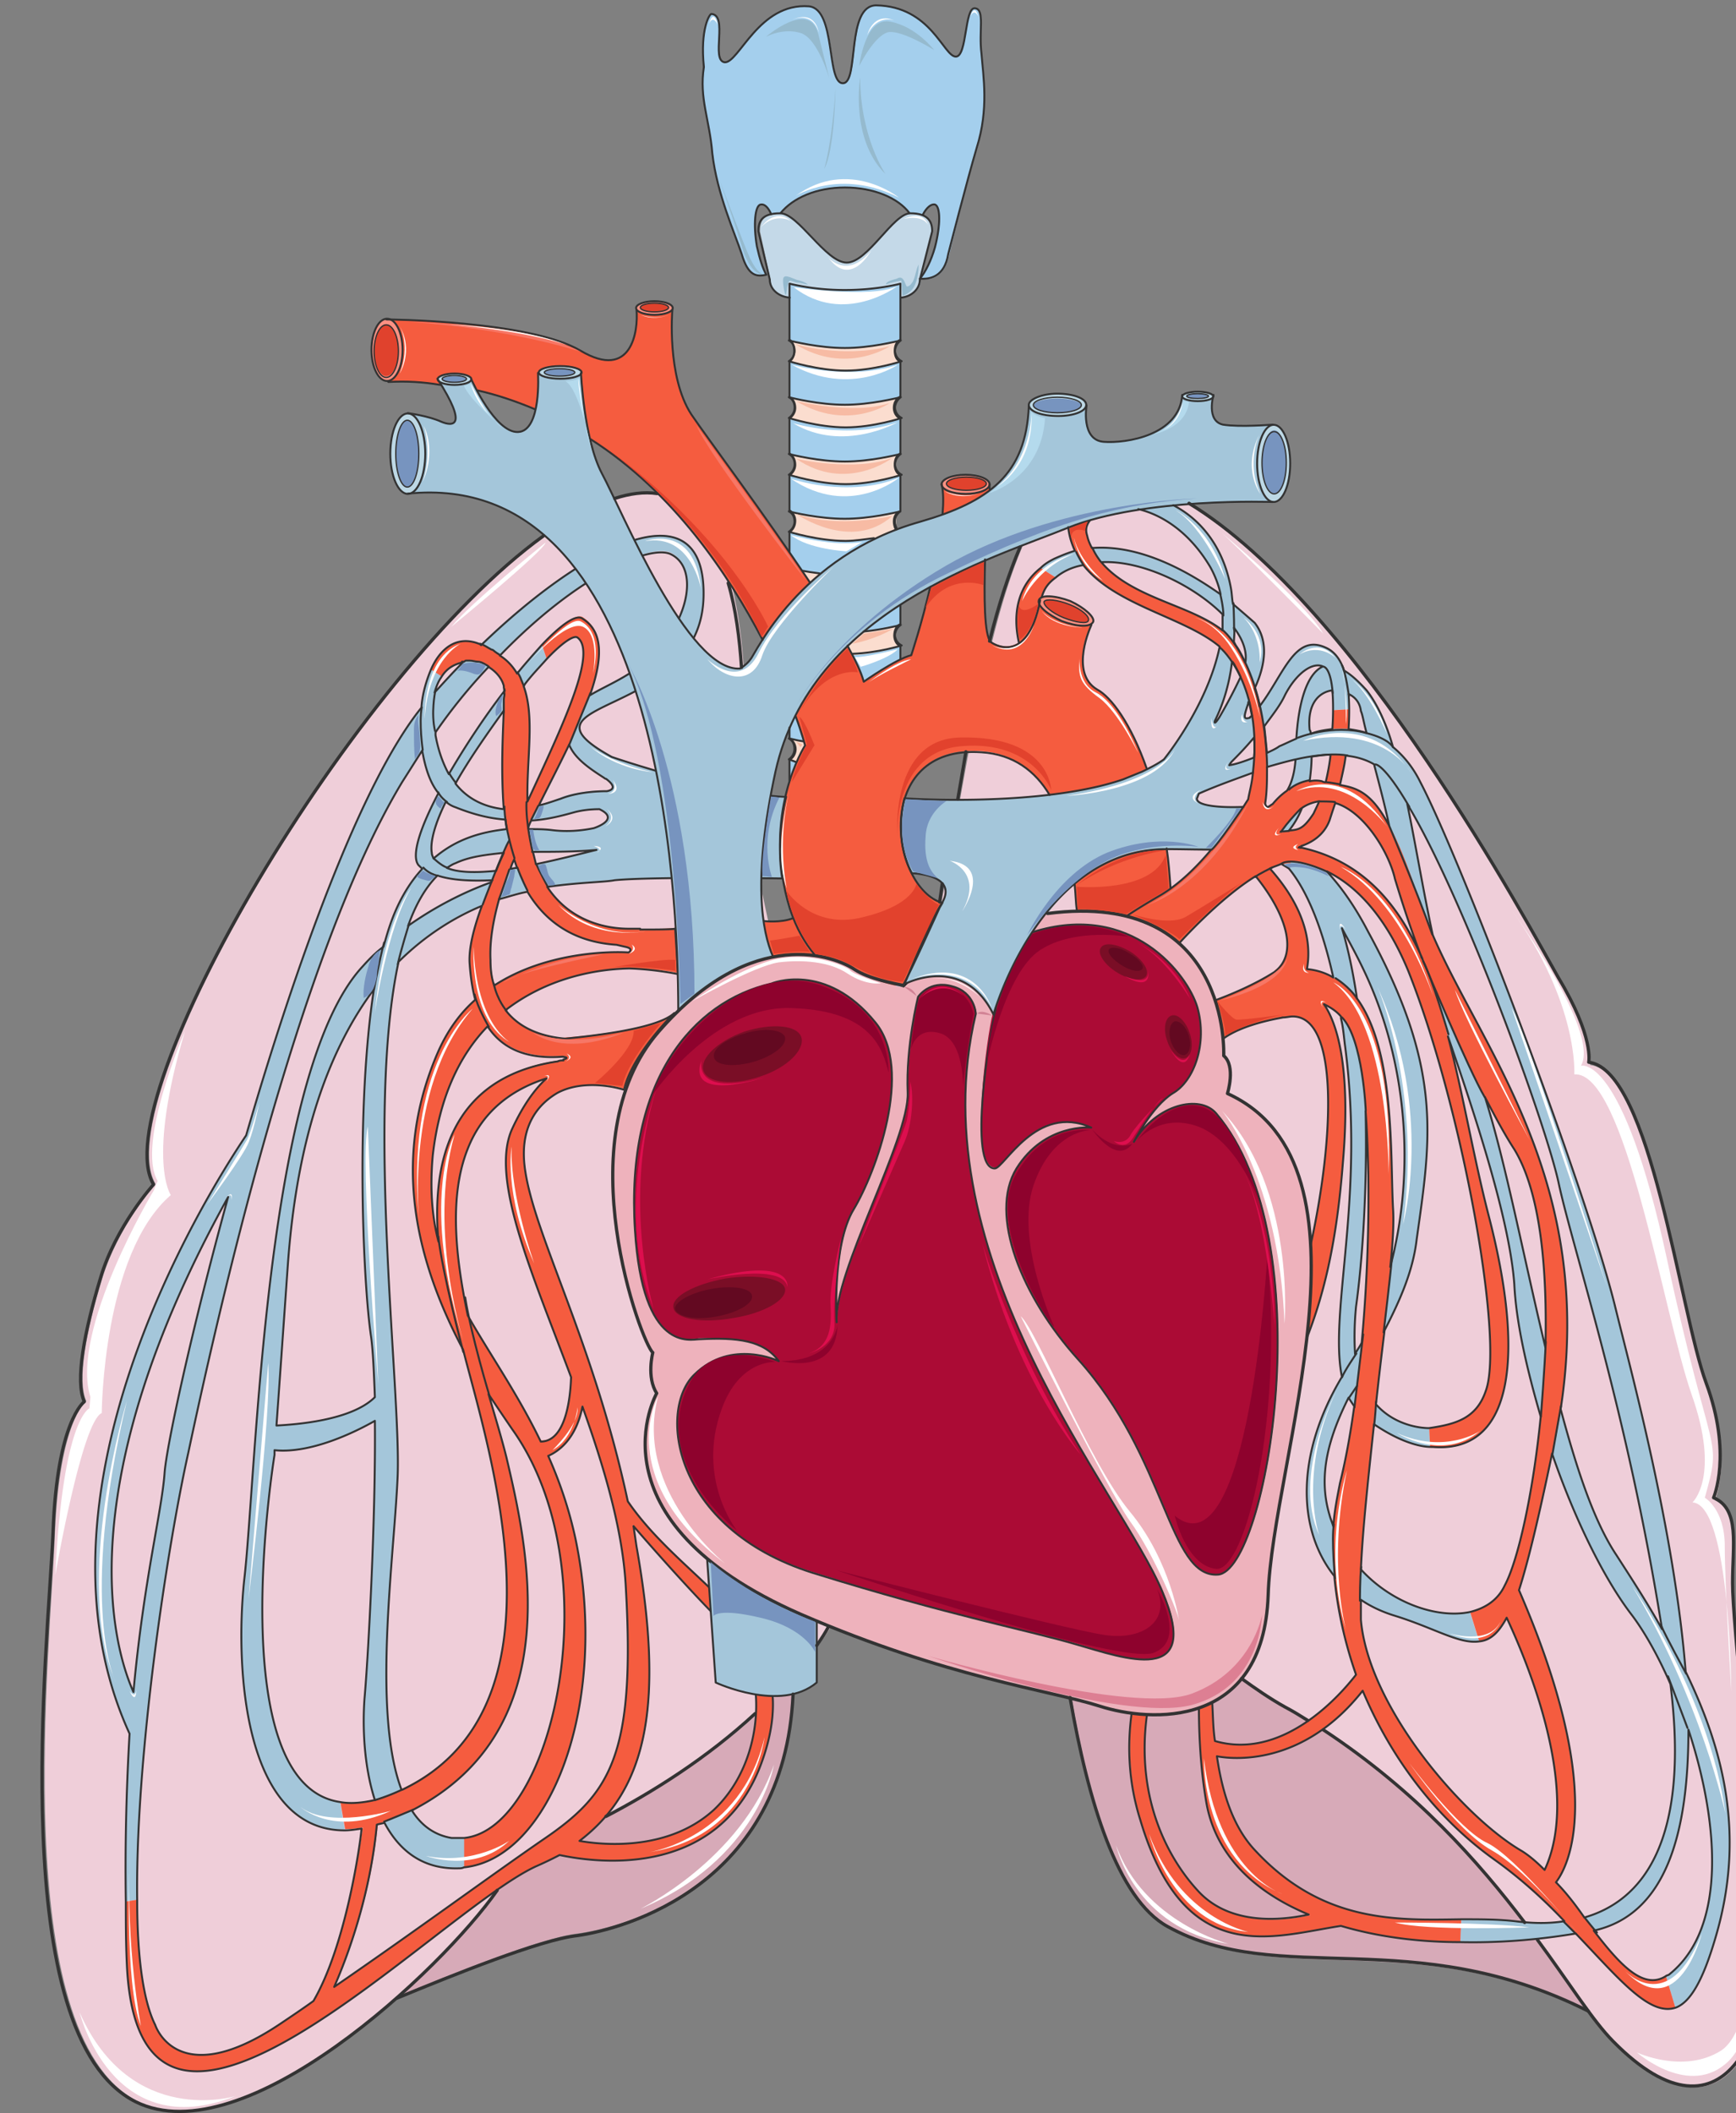<svg xmlns="http://www.w3.org/2000/svg" version="1.0" viewBox="0 0 427.994 520.819"><rect x="0" y="0" width="427.994" height="520.819" fill="#808080" stroke="none"/><defs><clipPath clipPathUnits="userSpaceOnUse" id="a"><path d="M9.354.48h427.501v521.204H9.355z"/></clipPath></defs><path d="M241.973 13.272c-.48-5.637 1.16-11.033-1.639-11.233-2.598-.24-1.639 11.913-4.677 11.913-2.798 0-5.836-12.393-19.428-12.633-7.476 0-4.198 18.949-8.155 19.189-4.238.24-1.64-18.27-8.435-18.949-12.632-.96-17.55 14.032-21.027 13.792-3.518-.44.92-11.673-3.038-11.913-.72 0-3.079 3.718-2.12 13.112-.959 7.715 1.4 12.872 2.32 21.307.959 10.074 5.636 19.868 7.035 24.785 1.88 5.637 3.958 5.637 6.316 5.157-.959-1.64-1.878-3.958-2.358-6.796-1.16-5.597-.68-10.274.96-10.514 1.159-.24 2.318 1.64 3.477 4.438 1.879-4.917 8.915-8.635 17.31-8.635 8.914 0 16.15 4.197 17.549 9.594 1.4-3.518 3.278-5.876 4.437-5.397 1.64.48 1.64 5.157 0 10.514-.92 3.278-2.318 6.356-3.518 7.755 2.599.44 5.877-.48 7.036-5.876 0 0 4.437-18.469 6.996-26.424 2.798-9.634 1.4-17.59.96-23.186z" fill="#a4cfed" fill-rule="evenodd"/><path d="M227.022 68.918c0 2.579-2.318 4.438-5.356 4.438h-26.364c-3.019 0-5.357-1.86-5.357-4.438l-2.579-11.913c0-2.318.7-4.437 5.137-4.437 4.678 0 11.433 12.153 16.33 12.153 5.137 0 11.434-12.153 15.87-12.153 4.198 0 5.118 2.119 5.118 4.437l-2.799 11.913z" fill="#c4d9e8" fill-rule="evenodd"/><path d="M352.346 351.827c-5.836.68-12.832-2.599-19.868-12.872-14.95-21.987-3.717-55.167 1.88-71.997 5.596-16.83 14.47-44.413-21.468-60.803 0 0 28.023 20.108 20.988 45.852-6.996 25.705-31.301 82.27 3.278 99.58 6.316 3.038 11.673 4.917 16.11 5.117z" fill="#a4c6da" fill-rule="evenodd"/><path d="M220.366 226.663c0-1.4.7-2.339 1.62-2.559v-8.894c-.7-.22-1.4-1.4-1.4-2.559 0-1.399.7-2.338 1.4-2.798v-8.415c-.92-.46-1.62-1.4-1.62-2.798 0-1.4.7-2.339 1.62-2.579v-8.874c-.92-.24-1.4-1.4-1.4-2.559 0-1.419.48-2.338 1.4-2.818v-8.635c-.92-.24-1.4-1.4-1.4-2.578 0-1.4.48-2.339 1.4-2.799v-8.634c-.92-.24-1.62-1.4-1.62-2.579 0-1.4.7-2.558 1.62-2.798v-8.635c-.92-.24-1.4-1.42-1.4-2.578 0-1.4.48-2.339 1.4-2.799v-8.654c-.7-.22-1.4-1.4-1.4-2.559 0-1.18.7-2.339 1.4-2.578v-8.875c-.7-.46-1.4-1.4-1.4-2.558 0-1.42.7-2.339 1.4-2.819v-8.634c-.92-.24-1.62-1.4-1.62-2.579 0-1.4.7-2.319 1.62-2.798v-8.635c-.92-.24-1.4-1.4-1.4-2.578 0-1.4.48-2.339 1.4-2.799V69.918s-12.613 3.517-27.344 0v14.031c.72.22 1.42 1.4 1.42 2.559 0 1.179-.7 2.098-1.42 2.578v8.875c.94.24 1.42 1.399 1.42 2.558 0 1.18-.48 2.119-1.42 2.579v8.634c.94.48 1.42 1.4 1.42 2.819 0 1.159-.48 2.098-1.42 2.558v8.655c.94.46 1.639 1.399 1.639 2.558 0 1.4-.7 2.339-1.639 2.799v8.654c.94.46 1.639 1.4 1.639 2.559 0 1.399-.7 2.338-1.639 2.818v8.875c.94.22 1.639 1.399 1.639 2.558 0 1.18-.7 2.339-1.639 2.579v8.634c.94.46 1.639 1.4 1.639 2.799 0 1.179-.7 2.338-1.639 2.578v8.875c.94.24 1.639 1.399 1.639 2.578 0 1.16-.7 2.319-1.639 2.559v8.634c.94.48 1.639 1.42 1.639 2.819 0 1.159-.7 2.338-1.639 2.558v8.655c.94.46 1.639 1.399 1.639 2.798 0 1.16-.7 2.339-1.639 2.559v8.654c.94.46 1.639 1.4 1.639 2.799 0 1.179-.7 2.338-1.639 2.578v37.357h27.343v-37.137c-.919-.46-1.619-1.4-1.619-2.798z" fill="#a4cfed" fill-rule="evenodd"/><path d="M257.964 342.872s.48 115.73 30.381 132.32c29.702 16.59 65.92-3.718 114.49 27.104 0 0-93.223-136.478-144.871-159.424zM86.388 497.099s42.494-18.889 55.806-20.528c13.072-1.639 60.443-14.69 52.508-77.013 0 0-94.303 63.481-108.314 97.54z" fill="#d7aab8" fill-rule="evenodd"/><path clip-path="url(#a)" d="M162.581 121.606C117.97 115.73 23.386 266.518 38.337 291.783c0 0-9.115 10.274-13.072 23.146-3.998 13.072-6.316 25.265-3.998 30.382 0 0-6.516 4.677-7.715 32.26-.92 27.583-11.913 123.925 20.347 140.275 32.46 16.11 95.982-53.767 92.944-59.844 0 0 97.141-33.66 88.267-102.418-8.635-68.478-32.9-145.152-31.741-168.298 1.399-22.906-.72-62.881-20.788-65.68zm107.136-4.756c-27.784-.48-33.14 104.936-43.174 126.443-10.074 21.746.68 86.507 34.539 106.615 0 0 13.991 47.211 56.006 71.277 49.69 28.502 67.439 68.718 80.99 82.27 27.984 28.503 40.576-4.198 37.338-31.541-3.278-27.583-7.955-71.996-7.955-81.35 0-9.115 1.879-17.99-4.677-20.788 0 0 4.677-10.754-1.84-28.543-6.555-17.75-13.55-76.873-28.942-78.752 0 0 1.4-6.076-7.475-21.027-8.875-14.991-66.76-124.125-114.81-124.605z" fill="#efced9" fill-rule="evenodd"/><path d="M220.906 86.468c0-1.16.48-2.08 1.18-2.559-.94.24-7.496 1.859-13.572 1.859-6.317 0-12.853-1.619-13.792-1.859.7.48 1.18 1.4 1.18 2.559 0 1.159-.48 2.098-1.42 2.558 0 0 7.256 2.319 14.032 2.319 7.015 0 13.791-2.319 13.791-2.319-.92-.46-1.399-1.4-1.399-2.558zm0 13.992c0-1.16.48-2.08 1.18-2.56-.94.24-7.496 1.86-13.572 1.86-6.317 0-12.853-1.62-13.792-1.86.7.48 1.18 1.4 1.18 2.56 0 1.158-.48 2.098-1.42 2.558 0 0 7.256 2.318 14.032 2.318 7.015 0 13.791-2.318 13.791-2.318-.92-.46-1.399-1.4-1.399-2.559zm0 13.99c0-1.159.48-2.078 1.18-2.558-.94.24-7.496 1.86-13.572 1.86-6.317 0-12.853-1.62-13.792-1.86.7.48 1.18 1.4 1.18 2.559 0 1.159-.48 2.098-1.42 2.558 0 0 7.256 2.319 14.032 2.319 7.015 0 13.791-2.319 13.791-2.319-.92-.46-1.399-1.4-1.399-2.558zm0 14.112c0-1.14.48-2.059 1.18-2.518-.94.24-7.496 1.819-13.572 1.819-6.317 0-12.853-1.58-13.792-1.82.7.46 1.18 1.38 1.18 2.52 0 1.118-.48 2.038-1.42 2.498 0 0 7.256 2.258 14.032 2.258 7.015 0 13.791-2.258 13.791-2.258-.92-.46-1.399-1.38-1.399-2.499zm0 14.072c0-1.18.48-2.12 1.18-2.599-.94.24-7.496 1.879-13.572 1.879-6.317 0-12.853-1.639-13.792-1.879.7.48 1.18 1.42 1.18 2.599 0 1.159-.48 2.098-1.42 2.578 0 0 7.256 2.339 14.032 2.339 7.015 0 13.791-2.339 13.791-2.339-.92-.48-1.399-1.42-1.399-2.578zm0 13.991c0-1.18.48-2.119 1.18-2.598-.94.24-7.496 1.879-13.572 1.879-6.317 0-12.853-1.64-13.792-1.88.7.48 1.18 1.42 1.18 2.6 0 1.158-.48 2.098-1.42 2.578 0 0 7.256 2.338 14.032 2.338 7.015 0 13.791-2.338 13.791-2.338-.92-.48-1.399-1.42-1.399-2.579zm0 13.992c0-1.18.48-2.12 1.18-2.599-.94.24-7.496 1.879-13.572 1.879-6.317 0-12.853-1.639-13.792-1.879.7.48 1.18 1.42 1.18 2.599 0 1.159-.48 2.098-1.42 2.578 0 0 7.256 2.339 14.032 2.339 7.015 0 13.791-2.339 13.791-2.339-.92-.48-1.399-1.42-1.399-2.578zm0 13.991c0-1.18.48-2.119 1.18-2.598-.94.24-7.496 1.879-13.572 1.879-6.317 0-12.853-1.64-13.792-1.88.7.48 1.18 1.42 1.18 2.6 0 1.158-.48 2.098-1.42 2.578 0 0 7.256 2.338 14.032 2.338 7.015 0 13.791-2.338 13.791-2.338-.92-.48-1.399-1.42-1.399-2.579z" fill="#fbddcf" fill-rule="evenodd"/><path d="M220.906 198.76c0-1.18.48-2.12 1.18-2.599-.94.24-7.496 1.879-13.572 1.879-6.317 0-12.853-1.639-13.792-1.879.7.48 1.18 1.42 1.18 2.599 0 1.159-.48 2.098-1.42 2.578 0 0 0 0 0 0s7.256 2.339 14.032 2.339c7.015 0 13.791-2.339 13.791-2.339s0 0 0 0c-.92-.48-1.399-1.42-1.399-2.578m0 13.991c0-1.18.48-2.119 1.18-2.598-.94.24-7.496 1.879-13.572 1.879-6.317 0-12.853-1.64-13.792-1.88.7.48 1.18 1.42 1.18 2.6 0 1.158-.48 2.098-1.42 2.577 0 0 0 0 0 0s7.256 2.34 14.032 2.34c7.015 0 13.791-2.34 13.791-2.34s0 0 0 0c-.92-.48-1.399-1.419-1.399-2.578" fill="none" stroke="#000" stroke-width=".48" stroke-linecap="round" stroke-linejoin="round"/><path d="M220.906 226.743c0-1.18.48-2.12 1.18-2.599-.94.24-7.496 1.879-13.572 1.879-6.317 0-12.853-1.639-13.792-1.879.7.48 1.18 1.42 1.18 2.599 0 1.159-.48 2.098-1.42 2.578 0 0 7.256 2.339 14.032 2.339 7.015 0 13.791-2.339 13.791-2.339-.92-.48-1.399-1.42-1.399-2.578z" fill="#fbddcf" fill-rule="evenodd"/><path d="M226.503 245.451s3.278-4.237 8.395-2.358c5.077 1.639 5.796 6.596 5.796 6.596l3.918.44s0-7.996-9.035-10.594c-9.074-2.599-12.792 3.798-12.792 3.798l3.718 2.118z" fill="none" stroke="#000" stroke-width=".48" stroke-linecap="round" stroke-linejoin="round"/><path d="M231.62 223.664s-7.476 16.35-8.875 18.949c0 0-20.787 4.637-28.023-18.709-7.236-23.146 3.758-40.175 3.758-40.175S173.735 93.064 95.742 94.023l-.48-15.43s35.259.24 47.891 7.715c12.593 7.475 14.232-4.917 13.752-10.074h8.875s-1.4 16.39 4.677 25.704c6.076 9.355 37.817 50.49 42.494 65.88 0 0 7.915-5.596 11.673-6.516 0 0 9.794-29.902 7.475-42.054l11.873.24s-3.038 35.258.24 38.536c0 0 8.875 6.556 12.153-10.274l12.592 6.077s-5.597 11.673 1.4 15.87c6.995 4.198 20.067 26.184 18.668 68.239l-23.786-5.157s3.718-45.772-23.346-47.651c-27.103-1.88-22.426 33.42-9.594 37.377l-.68 1.16z" fill="#f55c3f" fill-rule="evenodd"/><path d="M91.744 86.228c0-4.238 1.7-7.676 3.758-7.676 2.079 0 3.758 3.438 3.758 7.676 0 4.257-1.68 7.675-3.758 7.675-2.059 0-3.758-3.418-3.758-7.675z" fill="#fc9183" fill-rule="evenodd"/><path d="M92.224 86.308c0-3.518 1.36-6.396 2.998-6.396 1.66 0 2.998 2.878 2.998 6.396 0 3.538-1.339 6.396-2.998 6.396-1.639 0-2.998-2.858-2.998-6.396z" fill="#e0422d" fill-rule="evenodd"/><path d="M156.825 75.914c0-.92 2.039-1.679 4.517-1.679 2.499 0 4.517.76 4.517 1.679 0 .94-2.018 1.679-4.517 1.679-2.478 0-4.517-.74-4.517-1.679z" fill="#fc9183" fill-rule="evenodd"/><path d="M157.864 75.794c0-.58 1.56-1.08 3.478-1.08 1.939 0 3.478.5 3.478 1.08 0 .6-1.539 1.08-3.478 1.08-1.919 0-3.478-.48-3.478-1.08z" fill="#e0422d" fill-rule="evenodd"/><path d="M232.14 119.368c0-1.28 2.678-2.359 5.916-2.359 3.278 0 5.916 1.08 5.916 2.359 0 1.319-2.638 2.358-5.916 2.358-3.238 0-5.917-1.04-5.917-2.358z" fill="#fc9183" fill-rule="evenodd"/><path d="M233.339 119.208c0-.88 2.238-1.64 4.917-1.64 2.718 0 4.917.76 4.917 1.64 0 .92-2.199 1.639-4.917 1.639-2.679 0-4.917-.72-4.917-1.64z" fill="#e0422d" fill-rule="evenodd"/><path d="M85.008 450.907c-24.745.22-27.083-39.516-24.745-61.503 3.019-25.964 4.898-125.104 29.183-151.528 24.525-26.184 57.225-26.184 62.822-25.944 5.376.46 41.095-15.451 41.095-15.451s-2.798 14.031-.46 19.888c0 0-33.4-2.339-41.095.24-7.715 2.558-73.795-7.016-80.811 95.162-1.4 20.108-3.278 46.772-3.278 46.772s-13.312 80.91 16.13 85.588z" fill="#a4c6da" fill-rule="evenodd"/><path d="M31.041 468.636c-.94-60.783 8.655-91.405 9.574-105.896.94-15.43 34.82-155.226 64.022-189.365 29.202-33.9 69.378-58.685 68.918-26.644-.46 32.02-53.967 24.305-18.449 41.835v5.856s-17.29-6.556-15.43-15.67c1.878-9.115 11.912-8.655 21.266-17.29 9.115-8.894 11.454-21.747 4.438-25.245-7.236-3.278-40.176 13.552-66.12 56.326-25.924 42.555-46.252 134.659-52.788 165.52-5.137 22.906-13.092 74.815-12.633 110.113z" fill="#a4c6da" fill-rule="evenodd"/><path d="M133.56 158.824c-13.773 14.53-35.02 48.27-30.343 54.127 6.297 7.955 39.916 1.639 50.19-1.42l.46-4.437s-45.513 15.211-47.372 2.799c-1.419-9.135 17.27-36.058 28.243-47.551z" fill="#a4c6da" fill-rule="evenodd"/><path d="M106.256 164.98c-4.678 10.753-3.039 30.382 6.076 33.9 13.752 5.136 22.166 3.038 29.402 1.159 6.996-1.86 15.85 0 17.25 2.118l-1.4-6.795s-11.652-1.86-19.368 1.179c-7.695 3.278-26.364 7.935-30.801-15.43-1.4-7.017-.46-11.674 1.399-14.492z" fill="#a4c6da" fill-rule="evenodd"/><path d="M114.35 460.321c21.008-2.339 35.959-39.736 27.544-80.651-8.635-41.855-39.216-55.407-35.239-95.162 4.198-39.516 36.178-48.171 56.006-45.353l-6.995-4.437s-35.479-3.058-47.611 24.305c-12.153 27.363-7.236 57.285 18.208 93.283 24.506 34.38 10.254 98.68-11.912 100.78z" fill="#f55c3f" fill-rule="evenodd"/><path d="M114.43 453.025c-.919 0-2.098 0-3.018-.24-23.785-3.277-14.45-61.242-13.291-88.826 1.159-27.363-14.692-138.636 14.21-151.488 10.734-4.677 27.744-1.16 41.496-4.197l6.516-8.435s-12.113 5.856-24.225 4.677c-12.133-1.4-31.461-.92-40.096 23.846-8.855 25.024-6.996 83.929-4.418 100.998 2.559 17.29-.24 75.275-1.639 89.306-1.159 14.012 1.4 42.295 23.066 41.595h1.4zm154.887-329.82c10.274-5.157 30.781.72 34.259 21.987 4.437 27.543-9.794 41.095-11.193 42.494l-5.357-.44s22.586-27.823 11.193-47.45c-7.675-13.313-19.548-16.35-25.864-14.032z" fill="#a4c6da" fill-rule="evenodd"/><path d="M260.362 142.354c2.559-2.319 6.316-3.478 11.473-3.718 15.43-.96 38.537 15.19 35.059 25.465-3.518 10.273-10.993 19.628-10.993 19.628l3.518 1.399s18.668-20.788 10.033-31.541c0 0-27.103-26.904-49.33-15.91-1.399.72-2.558 1.399-3.518 2.358z" fill="#a4c6da" fill-rule="evenodd"/><path d="M332.718 174.774c0-7.276-1.599-13.352-5.836-15.23-9.314-4.238-11.193 10.993-20.068 18.508-8.875 7.476-7.915 8.195-7.915 8.195l3.478 2.559s10.274-9.595 14.471-17.55c4.237-7.955 10.753-10.314 11.473-2.598.2 1.879.2 3.997.2 6.356z" fill="#a4c6da" fill-rule="evenodd"/><path d="M328.52 175.054c.24 8.195-.679 18.948-4.676 25.504-3.958 6.077-4.917 2.559-11.473 5.597l-1.64 3.278s13.353 2.079 17.11-7.236c2.559-7.275 4.877-18.228 4.877-27.383zm31.502 303.576c-32.22-.44-58.365-11.673-62.562-34.1-5.597-29.422.92-82.71 14.471-105.615 13.552-22.867 24.745-94.623 4.197-88.067l6.756-6.556s11.433 3.518 8.195 42.294c-3.278 38.777-11.673 48.131-19.148 64.96-7.476 16.83-23.826 81.791-2.319 104.658 16.55 17.789 34.74 17.07 50.61 16.83z" fill="#f55c3f" fill-rule="evenodd"/><path clip-path="url(#a)" d="M360.302 473.113c4.677 0 9.114 0 13.312.48 18.668 2.319 46.212-3.278 37.817-61.723-8.395-58.444-23.346-102.857-27.064-120.167-3.758-17.31-33.18-96.821-45.293-103.337-12.152-6.556-30.82 2.079-45.772 8.155l7.036-7.236s8.395-1.639 15.15-5.356c6.757-3.758 24.506-10.794 34.78 8.874 10.273 19.628 41.095 100.78 48.09 129.762 6.996 28.982 39.657 144.952-6.076 153.347-10.953 2.118-21.946 3.038-32.22 2.838z" fill="#a4c6da" fill-rule="evenodd"/><path d="M364.699 404.715c-4.877.68-10.953-3.518-20.747-6.316-23.546-7.236-28.943-34.62-11.673-61.483 17.03-26.664 18.908-66.64 3.957-97.741-14.91-31.301-25.185-28.503-42.934-30.382l1.2-7.715s24.705-5.397 42.933 28.743c18.43 33.9 15.391 50.729 11.873 75.754-3.478 24.785-28.223 44.893-21.467 67.799 5.157 17.55 23.106 26.424 34.54 23.865z" fill="#a4c6da" fill-rule="evenodd"/><path d="M413.03 494.78c3.518-1.399 6.796-6.516 9.794-16.83 11.673-39.016-7.236-68.238-24.266-94.662-17.27-26.384-24.025-97.221-36.417-123.166-12.593-25.704-12.833-75.034-25.225-89.985-12.593-14.991-17.27.24-17.27 14.471 0 18.23-13.552 14.511-13.552 14.511l7.476 9.115s12.153-5.837 9.354-28.543c-1.399-12.153 11.194-11.673 12.593-4.677 1.639 7.276 11.912 47.451 14.47 58.684 2.36 11.234 21.748 58.205 23.347 82.51 1.399 24.306 15.19 64.042 28.982 81.83 13.512 17.75 31.501 70.598 9.315 88.347-.48.24-.68.48-.92.72zM150.789 186.327s27.383 10.054 43.054 9.834c0 0-2.559 10.274-.92 20.328 0 0-36.758-.46-42.834.46l-3.738-12.853s6.776-2.098 1.4-4.677c-5.397-2.558 1.159-4.437 1.159-4.437s4.457 0 .48-3.038c-3.978-3.038 1.399-5.617 1.399-5.617z" fill="#a4c6da" fill-rule="evenodd"/><path d="m166.52 228.621.699 11.194s-5.377-1.16-11.913-1.16c-6.796-.24-.24-4.197-.24-4.197s1.879-.94-2.798-1.64l1.859-3.957s10.753.24 12.392-.24zm21.646-1.379s5.657 0 7.775-.94l5.417 9.135s-8.955-.24-10.833.22c0 0-2.839-7.475-2.359-8.415zm-21.986 22.247s-10.454 10.234-12.313 18.848c0 0-10.214-3.258-17.67 1.62l2.799-8.835s2.098-.7-.7-.92v-4.417s23.006-1.4 27.883-6.296zm131.12-2.159s21.467-6.356 24.265-16.23c0 0-4.877 14.351 3.718 18.589 0 0-19.588 1.159-25.385 7.955L297.3 247.33z" fill="#f55c3f" fill-rule="evenodd"/><path d="M256.604 140.035c-16.15 12.872 2.799 44.373 25.945 55.127 24.545 11.433 42.574 36.218 31.58 44.133l6.317 3.958s9.314-13.512-10.554-32.66c-14.031-13.313-42.294-24.786-50.01-43.214-5.156-12.393-4.917-20.788.48-24.985zm-121.826 22.347c3.718-3.978 6.756-6.077 7.696-5.377 9.094 6.556-27.784 62.222-26.604 80.251 1.16 18.01 9.794 27.823 34.759 20.808v-3.039s-28.923 7.256-29.622-18.708c-1.18-29.243 39.656-73.236 22.626-84.23-1.64-.939-5.357 1.88-10.034 6.797z" fill="#f55c3f" fill-rule="evenodd"/><path d="M83.91 444.05c4.197.7 9.333-.239 15.39-3.277 42.214-20.088 21.227-83.63 14.69-108.874 0 0-24.244-63.302 23.567-70.537 14.69-2.12 16.31-.24 16.31-.24l-1.4 2.798s-28.442-3.258-37.077 18.929c-8.855 22.186 4.437 55.126 9.574 76.393 4.897 21.028 15.85 67.04-23.785 87.127-6.297 3.039-11.433 4.438-16.09 4.438z" fill="#f55c3f" fill-rule="evenodd"/><path clip-path="url(#a)" d="M33.9 468.196c0 13.552 1.399 24.545 4.437 30.862 0 0 5.357 16.83 30.821-.48 25.465-17.03 48.37-33.86 64.72-45.093 16.55-11.193 22.867-20.547 20.548-61.922-2.118-41.575-37.377-92.984-28.023-113.531 5.357-11.474 11.673-16.15 17.51-16.39v5.156s-16.35 2.359-14.471 20.348c1.838 17.99 19.388 47.171 27.543 93.663 8.395 46.732.72 67.56-24.745 79.232-25.225 11.673-98.14 90.865-100.939 23.826-.24-5.357-.24-10.514-.24-15.191z" fill="#f55c3f" fill-rule="evenodd"/><path d="M108.794 166.639c4.218-6.536 14.251-3.498 15.43 2.339 1.64 7.955-9.354 61.023 27.804 63.82l4.917.7.92-4.657s-21.268 2.319-26.405-18.708c-5.376-21.287 7.476-43.014-13.092-51.45-5.596-2.338-9.814.72-12.152 6.317zm192.983 205.256s-32.46 37.457-20.547 76.713c11.672 39.056 35.498 27.623 52.528 25.745l-6.516-3.518s-20.308 7.475-31.541-4.438c-10.954-11.912-24.745-39.536 2.118-81.15l3.039-2.36.92-10.992z" fill="#f55c3f" fill-rule="evenodd"/><path d="M336.316 410.191s-16.83 25.665-37.897 18.47l.72 3.957s21.747 6.036 39.256-18.909l-2.079-3.518zm34.379-12.991s21.387 41.534 9.874 64.44l2.359 2.998s16.63-14.91-8.675-73.075l-3.558 5.636zM89.526 449.747s-4.458 37.438-16.65 49.35l7.036-4.197s11.253-20.587 13.351-46.572l-3.737 1.42zm51.189-119.027s2.098 29.182-10.034 23.585l3.278 4.677s10.713-1.639 10.014-20.787l-3.258-7.475z" fill="#f55c3f" fill-rule="evenodd"/><path clip-path="url(#a)" d="M63.042 276.273S-.04 362.82 33.14 429.7l1.4-9.355S6.975 377.791 61.182 286.566l1.859-10.293z" fill="#a4c6da" fill-rule="evenodd"/><path d="M136.837 456.783s38.557 11.213 50.95-22.466c12.372-33.46-18.47-42.355-33.42-65.3l.24 5.156s16.35 18.949 25.224 27.144c9.114 8.195 9.814 31.82-3.738 44.453-13.552 12.872-34.799 7.735-34.799 7.735l-4.457 3.278z" fill="#f55c3f" fill-rule="evenodd"/><path d="M66.8 351.367s25.444 0 28.242-11.293l.22 8.475s-17.27 11.033-29.182 8.694l.72-5.876z" fill="#a4c6da" fill-rule="evenodd"/><path clip-path="url(#a)" d="M192.843 216.509c-1.639-10.074.96-20.108.96-20.108-15.671-.48-42.974-9.834-42.974-9.834s0 0 0 0c-26.624-14.711 22.186-9.115 22.626-39.696.48-27.144-28.463-13.352-54.847 12.153l-.24-.24c-5.596-2.359-9.834.92-12.152 6.316-1.16 2.798-2.12 6.076-2.319 9.314-14.95 18.47-31.061 63.602-43.214 105.416-10.993 16.35-55.606 88.827-28.742 147.471-.68 11.913-1.16 25.704-.92 41.375 0 4.877 0 10.034.24 15.19 2.798 67.04 75.634-12.152 100.859-23.865a88.898 88.898 0 0 0 5.836-2.798c6.556 1.4 38.777 7.236 49.77-22.666 12.113-33.18-17.51-42.055-32.94-64.481-8.635-40.216-23.586-66.4-25.464-82.75-1.16-10.274 3.757-15.43 8.195-17.99 7.235-3.757 16.35-.719 16.35-.719 1.839-8.635 12.352-18.908 12.352-18.908-4.437 4.197-22.626 5.836-26.863 6.316-5.117-.48-10.954-2.119-14.712-7.036 9.355-7.236 20.588-10.034 30.382-10.274h.24c6.516.24 11.913 1.4 11.913 1.4l-.72-11.194c-.92.2-5.357.2-8.635.2v-.2h-2.798c-4.917 0-14.231-1.399-20.108-10.313 8.195-1.16 14.272-1.16 16.59-1.64 9.115-.919 41.335-.44 41.335-.44zm-62.802-18.949c-.24-10.753 1.88-20.787-.96-28.502 1.88-2.559 3.998-4.678 5.637-6.556 3.718-3.958 6.756-6.077 7.676-5.357 4.917 3.718-3.718 21.747-12.353 40.415zm35.259-61.003c6.996 3.278 4.677 16.15-4.437 25.025-5.357 5.157-11.234 7.236-15.431 9.794 3.038-8.635 3.518-15.63-1.839-18.908-1.639-1.16-5.397 1.639-10.074 6.556-1.839 2.078-3.958 4.437-6.036 6.995-.96-1.639-2.359-3.278-4.238-4.437 19.149-19.868 36.898-27.343 42.055-25.025zm-37.817 77.353s0 0 0 0c-.72 0-1.2.24-1.64.24.2-.68.44-1.399.92-2.318.24.68.48 1.399.72 2.078zm-11.713 23.386c.24 3.518.72 6.556 1.399 9.115-3.718 3.278-6.756 7.475-9.075 12.632-9.834 22.426-8.434 46.252 6.077 73.595 6.516 25.465 27.063 88.347-14.951 108.455h-.24c-7.236-19.189-1.879-56.566-.96-76.914.96-20.787-7.915-89.266.24-127.123 6.556-6.516 13.792-10.993 20.548-13.791-2.079 5.636-3.238 10.513-3.038 14.031zm4.677 106.336c1.879 2.798 3.758 5.596 5.836 8.635 24.546 34.379 10.274 98.62-11.912 100.738h-3.038c-4.198-.72-7.436-3.038-9.795-6.795 39.257-20.068 28.263-65.88 23.346-86.908-1.159-4.677-2.798-10.074-4.437-15.67zm-30.581 75.034c-.48 6.516-.24 16.35 2.558 24.985-3.278.72-6.076.96-8.635.48-29.422-4.437-16.11-85.548-16.11-85.548v-1.16c8.875.92 19.868-4.437 24.745-7.235.24 24.065-1.639 58.165-2.558 68.478zm1.639-89.066c.48 3.518.68 8.675.919 14.751-5.836 5.837-19.828 6.756-24.265 6.996.68-9.354 1.839-25.944 2.798-39.496 2.319-32.74 10.753-54.007 21.227-67.999-4.437 28.503-2.798 71.517-.68 85.748zm9.114-101.418c1.839-5.157 4.197-9.355 7.236-12.393 3.478 1.16 8.155 1.4 13.551 1.16-.24 0-.24.24-.24.48-6.555 2.358-13.551 5.836-20.547 10.753zm9.554-14.272c.72-.44 1.4-.92 2.119-1.159 3.478-1.639 7.475-2.079 11.913-2.558-.72 1.639-1.4 3.038-1.88 4.437-4.916.48-9.353.48-12.152-.72zm-3.278-2.318c-.2-.48-.44-.92-.44-1.4-.48-2.798.92-7.475 3.478-12.632.72.72 1.64 1.16 2.359 1.4 4.677 1.878 8.635 2.798 12.352 3.038 0 .959.24 1.639.24 2.358-6.076.68-12.352 2.319-17.989 7.236zm17.31-12.153c-4.198-.48-8.635-2.119-11.913-6.316 3.278-5.837 7.715-12.153 11.913-17.99-.24 6.077-.72 14.952 0 24.306zm-3.758-35.059c1.879 1.16 3.278 2.799 3.758 4.678 0 .24 0 .72.24 1.159-4.917 6.316-9.834 13.791-13.792 20.587-1.4-2.598-2.559-5.636-3.278-9.594v-.72a134.405 134.405 0 0 1 13.072-16.11zm-11.673 2.559c1.4-2.319 3.278-3.238 5.397-3.718-2.359 2.319-4.677 4.917-7.036 7.476.48-1.64.96-2.799 1.64-3.758zM56.246 295.02c-9.115 33.18-15.19 61.483-15.67 67.999-.68 9.594-5.117 26.184-7.676 54.007-4.917-10.993-16.35-50.49 23.346-122.006zm12.832 203.797c-25.464 17.07-30.821.24-30.821.24-3.038-6.077-4.437-17.31-4.437-30.622-.48-35.538 7.475-87.427 12.592-110.333 6.556-30.821 26.864-122.686 52.808-165.46 1.639-2.558 3.238-5.117 4.877-7.675.72 4.197 1.879 7.915 3.997 10.514-4.437 8.394-6.795 15.39-4.917 17.749.24.24.72.68.92.92-3.238 3.517-6.076 8.194-8.155 14.51-.48 1.4-.92 3.039-1.4 4.678-1.878 1.399-3.517 3.038-5.156 4.877C65.12 264.4 63.242 363.74 60.204 389.444c-2.32 21.947 0 61.683 24.745 61.683 1.399 0 2.798-.24 4.197-.44-.44 4.637-3.958 28.942-11.873 42.494-2.598 1.879-5.397 3.758-8.195 5.637zm87.827-117.809c-.24-1.639-.48-3.238-.72-4.877 4.198 4.877 16.35 18.669 23.586 25.465 9.115 8.155 9.794 31.54-3.718 44.413-11.473 10.513-28.023 8.634-33.18 7.715 16.59-12.632 21.028-33.42 14.032-72.716zm-2.599 10.514c2.359 41.375-3.957 50.729-20.547 61.962-13.552 9.354-31.301 22.427-51.369 36.218 3.278-7.475 8.875-22.426 10.514-39.976.68-.24 1.159-.24 1.879-.48 3.477 6.557 9.114 11.474 18.189 11.234.48 0 .959 0 1.399-.24 21.027-2.079 35.978-39.736 27.583-80.631-1.639-7.715-3.998-14.471-6.796-20.787 2.119-.92 6.796-3.758 8.435-12.153 5.357 14.95 10.034 30.621 10.713 44.853zM126.283 278.19c-5.596 12.153 4.917 35.539 14.512 61.243-.24 6.996-1.88 15.87-7.476 15.87-5.636-11.672-12.392-21.266-17.989-31.06-3.038-14.512-4.677-29.463 0-41.136 3.958-10.073 11.913-14.95 19.388-17.31-3.038 2.8-5.836 6.797-8.435 12.393zm12.393-17.749c2.119.24.24.68.24.68v.24c-.48 0-.96 0-1.4.24-27.103 3.957-31.06 25.944-29.422 44.413-1.639-6.317-2.118-13.312-1.399-21.268 1.64-14.27 6.516-24.545 13.512-31.78 3.518 5.356 9.354 8.155 18.469 7.475zm13.312-27.583 2.079.48c2.358.44.959 1.399.959 1.399h-.24c-3.957-.24-20.068-.24-32.94 8.155-.68-1.84-.92-3.958-.92-6.276-.24-4.678.68-9.834 2.12-14.991 2.558-.68 4.637-1.4 6.995-1.84 4.198 6.997 10.954 12.353 21.947 13.073zM132.12 212.99c-.2-.92-.44-1.879-.68-2.798 0 0 0-.24-.24-.24 5.357 0 10.754 0 15.87-.48-3.957.96-9.313 2.359-14.95 3.518zm14.271-8.875s0 0 0 0c-3.278.68-6.796.92-10.273.48-1.88-.24-3.758-.24-5.837-.24v-.48c.2-.68.44-1.159.68-1.639 3.957-.24 7.475-1.159 10.753-2.078 1.879-.48 3.958-.72 6.076-.72 0 0 0 0 0 0 5.357 2.559-1.399 4.677-1.399 4.677zm3.238-9.114c-3.478 0-7.915.48-11.433 1.879-1.399.44-3.278 1.159-5.357 1.639 2.559-5.157 5.117-10.074 7.476-14.991 1.4 3.518 5.357 6.076 8.635 8.195 0 0 .24.24.48.24 2.798 2.118 1.399 2.798.2 3.038z" fill="none" stroke="#333" stroke-width=".48" stroke-linecap="round" stroke-linejoin="round"/><path d="M287.026 187.286c-2.798 1.64-6.316 3.518-9.794 4.678-16.11 5.836-42.294 5.596-54.207 4.917 0 0-3.038 10.034 1.879 18.468 0 0 11.433.2 7.475 7.236-.92 1.4-1.879 3.278-2.798 5.117-3.278 7.036-6.756 14.95-6.756 14.95s15.15-6.755 21.947 7.476c0 0 13.072-39.935 40.135-40.855 5.397 0 30.142.68 30.142.68s4.877-4.677.68-11.193c0 0-20.988 1.399-20.548-1.88.72-3.277 7.715-7.954 7.715-7.954s4.678-6.996 5.357-11.913c-1.839.48-1.599 0-.44-3.718-.48-.96-1.159-1.44-2.598-1.44 0 0-1.4 1.64-4.197 4.478-1.4 2.319-1.64 2.079-1.4 1.4z" fill="#a4c6da" fill-rule="evenodd"/><path d="M299.618 177.692c-3.278 2.998-7.515 6.476-12.712 9.435zm52.728 174.135s-21.946.92-17.989-29.982c3.998-30.861 5.837-106.655-18.868-113.691-24.745-7.036-5.597.92-5.597.92s15.151-1.4 21.667 47.97c6.556 49.37-10.713 81.43 5.837 93.344 7.955 5.636 13.551 6.316 15.15 6.316z" fill="#a4c6da" fill-rule="evenodd"/><path d="M362.42 397.2c3.718-.68 6.996-2.799 8.635-6.317 7.196-14.031 17.23-83.03 2.319-107.575-14.951-24.585-26.824-56.366-29.382-66.68-2.36-10.273-17.27-31.82-29.423-9.354l-3.278-5.156s5.637-11.434 14.711-9.555c9.115 2.079 14.232-.72 24.266 30.382 10.034 31.101 46.412 65.72 33.38 131.24-7.956 38.817-11.913 49.57-18.91 50.49z" fill="#f55c3f" fill-rule="evenodd"/><path d="M272.275 125.764c-3.038 1.16-5.117 3.518-4.197 6.316 5.156 17.07 30.381 15.67 36.937 27.343 7.675 13.552 9.075 31.341 6.036 43.694l-3.717-4.637s6.076-18.709-3.038-34.86c-7.476-13.071-38.337-13.071-40.896-33.659-.48-3.038 2.799-5.357 5.837-6.796z" fill="#f55c3f" fill-rule="evenodd"/><path d="M307.733 196.96s-9.314 16.43-21.946 23.946c-12.633 7.516-7.955 4.917-7.955 4.917s9.594 3.078 12.872 6.796c0 0 17.51-19.468 27.543-19.908l-2.798-4.477s-1.84.72-.68-1.16l-.96-8.914s-1.598 1.639-1.838-.24l-4.238-.96z" fill="#f55c3f" fill-rule="evenodd"/><path d="m174.174 379.17 2.359 35.539s15.93 7.475 24.825 0V393.68l-27.184-14.51zm-7.035-122.725s5.596-142.074-66.6-134.599v-19.868s5.157.68 8.195 2.079c2.798 1.2 6.796 1.44-.92-10.514h8.396s5.836 13.352 11.672 13.112c5.637-.24 4.918-14.75 4.918-14.75h10.273s.72 16.39 5.157 24.784c4.917 9.115 21.267 49.09 34.1 48.171 0 0 1.638-.96 2.798-2.358.96-1.16 11.673-25.465 41.615-33.9 17.03-4.877 26.144-11.673 26.863-28.503h14.232s-1.4 8.435 4.197 8.875c5.637.48 18.709-1.639 19.428-11.433h7.676s-1.84 6.316 2.358 7.236c4.198.72 12.593 0 12.593 0v18.948s-31.741-1.2-50.69 6.276c-18.908 7.716-63.321 20.348-72.196 60.084-8.875 39.736 1.64 49.57 1.64 49.57l-25.705 16.79z" fill="#a4c6da" fill-rule="evenodd"/><path d="M222.785 243.373s-7.955-1.4-12.393-4.438c-4.437-3.038-25.224-11.433-48.33 15.43-23.386 26.665-3.998 77.114-1.4 78.993 0 0-1.638 6.076.92 10.034 0 0-17.75 31.101 35.499 54.207 36.218 15.91 61.442 18.949 73.835 22.906 12.352 3.998 40.415 5.837 41.575-27.343.92-32.94 28.942-105.856-10.034-123.605 0 0 2.078-6.756-.96-9.355 0 0 1.88-42.534-46.492-34.579 0 0-16.79 3.518-32.22 17.75z" fill="#eeb2bc" fill-rule="evenodd"/><path d="M190.325 242.413c-19.389 4.437-35.979 23.626-33.62 60.763 1.879 30.422 13.552 26.904 15.63 26.664 9.595-.24 16.11.48 19.829 5.637 0 0-11.673-5.637-20.748 3.038-9.354 8.874-5.836 38.097 28.703 48.85 34.539 10.994 53.927 14.511 65.36 17.75 11.673 3.517 31.261 10.753 21.227-13.073-10.034-23.625-60.683-81.83-45.972-142.393 0 0-.24-5.157-5.836-6.556-5.597-1.64-8.395 2.358-8.395 2.358s-3.038 12.393-2.559 23.826c.44 11.473-18.469 44.653-17.51 56.606 0 0-1.198-18.949 4.198-27.824 5.357-8.874 14.711-34.379 5.357-46.052-12.352-15.23-25.664-9.594-25.664-9.594z" fill="#ab0b35" fill-rule="evenodd"/><path d="M279.71 281.47s4.238-8.675 9.595-11.953c5.356-3.038 8.395-12.633 5.836-21.267-2.558-8.875-19.388-30.422-49.05-14.951 0 0 0 12.832-1.4 16.83-1.159 3.957-6.076 37.657.72 37.657 2.319 0 10.274-15.91 23.826-9.834 0 0-11.673-1.4-18.469 10.033-6.996 11.234 1.4 31.821 15.19 47.012 21.948 24.345 22.387 54.007 34.54 53.088 12.153-.92 25.904-82.55-.44-113.651-3.997-4.677-14.71-2.319-20.348 7.035z" fill="#ab0b35" fill-rule="evenodd"/><path d="M197.56 255.665c.92 3.058-3.518 7.516-10.074 9.634-6.796 2.339-13.112 1.64-14.051-1.419-.94-3.058 3.518-7.276 10.074-9.634 6.796-2.119 13.112-1.64 14.051 1.419zm-4.017 61.982c.46 2.799-5.357 6.057-12.833 7.216-7.695 1.38-14.23.22-14.69-2.558-.48-2.799 5.356-5.817 12.832-7.196 7.695-1.18 14.231 0 14.69 2.538zm89.006-77.073c-.92 1.4-4.198.96-7.196-.92-3.038-1.878-4.917-4.676-3.957-6.076.919-1.439 3.957-.959 7.195.92 3.038 1.879 4.877 4.677 3.958 6.076zm10.793 14.152c.92 2.798.48 5.596-1.16 6.076-1.438.44-3.557-1.4-4.476-4.437-.96-2.799-.48-5.597 1.159-6.077 1.44-.48 3.518 1.4 4.477 4.438z" fill="#7a0e26" fill-rule="evenodd"/><path d="M293.102 255.285c.68 2.119.24 4.238-.92 4.717-1.198.44-2.797-1.199-3.517-3.318-.72-2.358-.24-4.477.92-4.957 1.199-.24 2.798 1.2 3.517 3.558z" fill="#630921" fill-rule="evenodd"/><path d="M223.185 242.573c-1.2.72 2.558-6.516 8.395-18.869 0 0 19.628-8.434 27.343 0 0 0-10.034 12.113-13.792 26.105 0 0-7.715-14.672-21.946-7.236z" fill="#a4c6da" fill-rule="evenodd"/><path d="M309.932 114.21c0-5.236 1.839-9.513 4.078-9.513 2.278 0 4.077 4.277 4.077 9.514 0 5.277-1.799 9.514-4.077 9.514-2.239 0-4.078-4.237-4.078-9.514z" fill="#bdd8e5" fill-rule="evenodd"/><path d="M311.131 113.891c0-4.317 1.36-7.835 2.999-7.835 1.679 0 2.998 3.518 2.998 7.835 0 4.357-1.32 7.835-2.998 7.835-1.64 0-2.999-3.478-2.999-7.835z" fill="#7794bf" fill-rule="evenodd"/><path d="M291.463 97.7c0-.639 1.72-1.159 3.838-1.159 2.119 0 3.838.52 3.838 1.16 0 .64-1.72 1.16-3.838 1.16-2.119 0-3.838-.52-3.838-1.16z" fill="#bdd8e5" fill-rule="evenodd"/><path d="M292.583 97.62c0-.319 1.199-.599 2.678-.599 1.48 0 2.678.28 2.678.6 0 .36-1.199.6-2.678.6-1.48 0-2.678-.24-2.678-.6z" fill="#7794bf" fill-rule="evenodd"/><path d="M267.798 99.86c0 1.599-3.238 2.798-6.956 2.998-3.918 0-7.196-1.4-7.196-2.999 0-1.399 3.278-2.838 7.196-2.838 3.718 0 6.956 1.2 6.956 2.838z" fill="#bdd8e5" fill-rule="evenodd"/><path d="M254.766 99.98c0-.96 2.678-1.76 5.916-1.76 3.278 0 5.916.8 5.916 1.76 0 .999-2.638 1.758-5.916 1.758-3.238 0-5.916-.76-5.916-1.759z" fill="#7794bf" fill-rule="evenodd"/><path d="M132.68 91.784c0-.86 2.378-1.559 5.276-1.559 2.919 0 5.277.7 5.277 1.56 0 .879-2.358 1.558-5.277 1.558-2.898 0-5.276-.68-5.276-1.559z" fill="#bdd8e5" fill-rule="evenodd"/><path d="M134.199 91.784c0-.5 1.699-.92 3.757-.92 2.08 0 3.758.42 3.758.92 0 .52-1.679.92-3.758.92-2.058 0-3.757-.4-3.757-.92z" fill="#7794bf" fill-rule="evenodd"/><path d="M107.895 93.463c0-.76 1.878-1.399 4.157-1.399 2.299 0 4.158.64 4.158 1.4 0 .779-1.86 1.399-4.158 1.399-2.279 0-4.157-.62-4.157-1.4z" fill="#bdd8e5" fill-rule="evenodd"/><path d="M109.014 93.463c0-.42 1.36-.76 2.998-.76 1.66 0 2.998.34 2.998.76s-1.339.76-2.998.76c-1.639 0-2.998-.34-2.998-.76z" fill="#7794bf" fill-rule="evenodd"/><path d="M96.222 111.812c0-5.456 1.879-9.914 4.157-9.914 2.299 0 4.158 4.458 4.158 9.914 0 5.477-1.86 9.914-4.158 9.914-2.278 0-4.157-4.437-4.157-9.914z" fill="#bdd8e5" fill-rule="evenodd"/><path d="M97.58 111.812c0-4.537 1.28-8.235 2.84-8.235 1.578 0 2.837 3.698 2.837 8.235 0 4.557-1.259 8.235-2.838 8.235-1.559 0-2.838-3.678-2.838-8.235z" fill="#7794bf" fill-rule="evenodd"/><path d="M269.517 153.267c-.72 1.4-3.998 1.2-7.756-.2-3.757-1.639-6.116-3.757-5.636-5.157.48-1.399 3.997-1.159 7.515.24 3.758 1.64 6.316 3.958 5.877 5.117z" fill="#fc9183" fill-rule="evenodd"/><path d="M268.317 152.947c-.24.92-3.038.48-6.036-.68-2.998-1.199-5.117-3.077-4.877-3.997.48-.72 3.238-.48 6.276.72 2.998 1.399 5.077 3.038 4.637 3.957z" fill="#e0422d" fill-rule="evenodd"/><path d="m174.334 384.207 2.12 30.482s15.99 7.495 24.904 0v-14.991" fill="none" stroke="#333" stroke-width=".48" stroke-linecap="round" stroke-linejoin="round"/><path d="M410.751 487.185c-10.753 6.556-21.707-22.667-35.498-30.862-14.472-8.394-37.857-35.538-39.696-57.045-1.88-21.507 8.874-83.43 7.915-101.658-.92-17.99 1.399-59.165-24.066-58.925l-7.475 10.074s18.948-9.834 23.146 12.153c4.197 21.747 2.558 74.315-4.677 104.696-7.236 30.422 7.715 71.077 38.057 92.824 22.426 15.87 35.058 40.176 44.613 36.458z" fill="#f55c3f" fill-rule="evenodd"/><path d="M352.586 356.784h.68c20.068 1.599 22.626-22.946 13.792-57.086-10.754-41.614-12.153-90.745-55.127-91.704l3.518 4.477s19.628-3.038 31.74 26.864c13.073 32.78 23.826 90.985 19.149 103.617-2.319 6.556-7.475 8.195-13.992 8.915z" fill="#f55c3f" fill-rule="evenodd"/><path d="M263.36 129.921c.24 2.319.92 4.198 1.64 5.837-1.64.48-3.279 1.159-4.918 1.879-1.399.68-2.558 1.399-3.478 2.318-5.636 4.437-7.035 11.233-5.396 18.469m27.783 263.88c-1.16 8.435-.68 17.31 2.119 26.184 10.953 36.938 32.66 28.743 49.49 26.184 8.634 2.559 18.668 3.998 29.422 3.998 9.114.2 18.668-.48 28.463-2.119 10.753 11.233 18.229 20.548 24.745 18.23 3.517-1.4 6.556-6.557 9.594-16.83 7.675-25.465 2.078-46.732-7.236-65.92-2.798-35.06-13.552-74.316-17.27-89.506-7.035-28.983-37.856-110.094-48.13-129.722-1.84-3.758-4.198-6.556-6.756-8.675-1.64-5.836-3.958-10.753-6.516-13.991-2.119-2.359-3.998-3.998-5.637-4.917v-.24c-.92-2.558-2.318-4.437-4.437-5.357-7.675-3.518-10.274 6.516-16.31 14.471-.24-1.639-.72-3.038-1.2-4.437 2.599-5.596 3.518-11.673 0-16.15 0 0-2.078-1.839-5.356-4.637-.24-1.2-.24-2.359-.48-3.758-1.839-10.274-7.435-17.07-14.231-20.587m12.152 131.6c3.718-2.799 9.794-4.438 14.951-5.357h-.24.24c.68 0 1.64-.24 2.319-.24 11.433 0 10.274 29.902 4.437 56.326m-66.32-159.623c.72-2.359 1.64-3.518 3.518-4.917 1.64-1.4 3.958-2.559 6.756-3.038 7.955 10.034 24.985 12.832 33.62 20.107-3.038 14.711-13.752 27.784-13.752 27.784s0 0 0 0c-1.639 1.199-3.518 2.118-5.397 3.038l-4.637 1.879c-16.35 5.636-42.494 5.396-53.927 4.677 0 0-2.838 10.074 1.839 18.469 0 0 11.433.24 7.475 7.235-.92 1.4-1.879 3.278-2.798 5.157-3.278 6.996-6.516 14.951-6.516 14.951s14.471-7.715 21.947 7.475c0 0 10.713-38.336 39.895-40.655 2.359-.24 7.956 0 13.792 0-3.518 4.198-7.955 8.635-12.832 11.433-5.637 3.278-7.955 4.917-7.955 4.917s9.554 3.038 12.832 6.796c0 0 9.794-10.993 18.908-16.59 7.716 9.554 10.514 19.149 4.678 23.586 0 0 0 0 0 0-5.117 3.278-11.434 5.836-14.712 7.036m8.395-73.636.72 3.478c-.24.24-.48.24-.48.48-1.639.48-1.639 0-.44-3.518 0-.2 0-.44.2-.44zm-3.717-18.229c2.318 3.038 3.278 6.077 2.798 8.635-.72-1.4-1.16-2.558-2.119-3.958-.2-.24-.44-.72-.68-1.199 0-1.16.24-2.318 0-3.478zm-.48 8.395c.24 0 .24.24.48.48.48.92 1.159 2.119 1.639 3.278a128.827 128.827 0 0 1-5.157 9.794c-1.16 1.879-1.4 1.639-1.16.96 0 0 0 0 0 0 1.88-3.758 3.518-8.675 4.198-14.512zm-2.319-7.715c-7.955-6.316-22.426-7.955-29.902-16.83h.24c9.794-.44 22.427 5.637 29.662 12.872v3.958zm-20.787-29.902c5.836 1.4 12.592 5.597 17.75 14.271 1.158 2.079 2.078 4.438 2.558 6.756-7.916-5.596-19.828-12.392-31.741-11.433-.48-.96-.92-1.879-1.16-3.038-.48-1.44-.24-2.598.68-3.758m39.016 68.719s0 0 0 0-.48.72-1.199 1.878c-5.596.24-11.673-.24-11.433-2.118.24-.48.24-.68.48-1.16 4.197-1.878 8.874-3.517 13.312-5.156-.24 2.798-.96 5.156-1.16 6.556zm1.4-10.274c-2.359.92-4.438 1.639-6.077 1.879 0 0 .24-.48.68-.96 1.16-1.159 3.278-3.278 5.397-5.836.2 1.639.2 3.518 0 4.917zm75.154 104.936c3.518 16.35 17.03 56.566 25.465 109.854-3.518-6.317-7.476-12.393-11.234-18.23-5.596-8.394-9.794-21.266-13.751-35.977 8.635-56.126-19.388-88.587-31.541-116.89-2.319-10.753-4.198-22.186-6.276-32.26 13.991 23.146 34.299 79.232 37.337 93.503zm-59.044-94.183c-.48 1.16-.96 2.08-1.4 3.038-2.598 3.958-3.757 3.958-6.076 4.198 1.16-1.4 2.319-3.278 3.238-5.597 1.4-.96 2.839-1.399 4.238-1.639zm-2.359-4.917c.24-1.879.48-3.957.48-6.076 1.639-.24 3.278-.48 4.677-.48-.24 2.359-.72 4.677-1.2 6.796-.199 0-.439 0-.919-.24-.919-.24-2.078-.24-3.038 0zm14.472 37.178c-3.278-6.316-6.756-11.233-10.274-14.991 6.316 3.038 14.031 9.834 20.108 24.545 13.072 32.74 23.785 90.945 19.108 103.537-2.319 6.796-7.435 8.195-13.992 9.155 0 0-7.715.2-13.072-5.877.68-6.316 1.4-12.392 2.12-18.229 3.717-7.235 6.995-14.47 7.914-22.426 3.518-25.025 6.556-41.855-11.912-75.714zm-1.16 9.314c10.754 22.466 12.832 49.57 6.556 73.196.68-6.077.92-11.233.68-14.511-.68-13.312.48-38.817-8.875-51.65-.92-6.075-2.079-11.912-3.718-17.309 1.64 3.038 3.478 6.317 5.357 10.274zm-1.879 82.99c1.64-11.673 2.799-29.902 2.359-48.131 1.16 15.63.92 36.898-.96 57.005-.44.96-1.159 1.88-1.638 2.799-.2-3.238-.2-7.236.24-11.673zm36.658 68.718c-1.639 3.518-4.677 5.597-8.635 6.556-7.915 1.64-19.148-2.119-26.823-10.513.44-10.074 1.839-22.667 3.238-35.779 7.235 4.917 12.152 5.597 14.031 5.597h.44c20.108 1.639 22.666-22.906 13.792-57.006-3.758-14.51-6.317-30.141-10.034-44.173 6.516 18.909 15.15 44.853 16.35 61.003.44 9.355 3.038 20.788 6.516 32.7-1.88 18.949-5.597 35.539-8.875 41.615zm.48 7.955c3.718 7.956 18.908 41.855 9.354 62.163-1.879-1.88-3.758-3.518-5.636-4.677-14.472-8.395-37.817-35.499-39.656-57.006v-4.917c2.318 1.639 5.356 3.038 8.395 3.958 9.794 3.038 15.87 7.035 20.787 6.316 2.558-.24 4.637-1.88 6.756-5.837zm-5.357-128.322c2.319 4.437 4.637 8.875 7.236 12.872 6.516 10.714 8.155 29.662 7.675 48.85-5.357-22.226-9.794-45.612-14.91-61.722zm-30.581-95.142c.44.96.68 2.798 1.399 5.397-1.4-.48-3.038-.72-4.438-.96.2-3.038.2-6.076 0-8.635 1.6.72 2.799 2.119 3.039 4.198zm-3.758 10.993c2.558.24 4.917.92 6.996 2.119 1.159 4.437 2.598 9.794 3.757 15.19-4.197-7.955-7.715-9.354-12.152-10.073.48-2.319 1.16-4.877 1.399-7.236zM329.2 197.92c7.236 2.119 13.312 12.393 14.712 18.709 1.159 3.757 3.278 10.753 6.516 19.188 0 .2 0 .2.24.44-6.077-13.792-14.951-24.066-29.862-27.344-.24 0-.24 0-.48-.24 3.038-.919 6.076-2.798 7.475-6.516.44-1.399.92-2.838 1.4-4.237zm-.72-27.783c.24 2.798.24 6.076 0 9.554-1.838.24-3.717.48-5.356 1.2 0-.48 0-.72-.24-.96-.68-6.556 2.359-9.354 5.597-9.794zm-11.672 1.16c2.798-5.398 6.796-8.196 9.354-7.037-4.197 1.88-6.076 9.595-6.556 17.79-1.599.68-3.038 1.399-4.197 1.879-.92.68-2.079 1.159-3.038 1.639-.24-2.12-.44-4.478-.68-6.556 1.879-2.599 3.958-5.157 5.117-7.716zm-4.437 17.748c2.358-.68 4.917-1.399 7.035-1.878-.24 3.278-.959 5.876-2.118 7.715-1.4.96-2.559 2.119-3.518 3.278-.44.24-.68.48-1.16.72h-.24c-.24-.24-.44-.48-.44-.96 0 0 0 0 0 0 .44-2.798.44-5.836.44-8.875zm9.834 49.81c.92-4.917.68-13.791-9.115-24.785.92-.48 1.88-.72 2.799-1.159.68.44 1.159.68 1.878 1.16 3.478 4.197 7.676 12.152 10.954 26.863-1.88-1.16-4.198-1.879-6.516-2.079zm0 90.905c3.717-9.594 7.235-21.987 8.874-43.254 2.08-24.065-1.639-34.579-4.677-39.016 1.4.68 3.038 1.639 4.198 3.038v.48c.48 1.839.68 3.957.92 6.076 5.156 38.097-3.959 66.12-.68 82.27-11.234 18.709-11.234 37.378-1.88 49.09.72 7.916 2.56 16.35 5.357 24.306-4.877 6.316-18.668 21.027-34.779 16.35-.48-3.038-.48-6.316-.68-9.594m35.02-72.916c-.96 6.996-2.12 13.312-3.518 18.948-.68 3.478-1.4 6.996-1.64 10.754-.24-.96-.679-1.879-.919-2.838-3.038-10.034 0-19.628 4.678-28.983.44.72.919 1.44 1.399 2.119zm-38.297 74.315c0 8.675.68 16.83 1.879 23.626 2.318 12.632 11.673 21.746 25.184 27.343-6.516 1.4-19.148 2.798-27.063-5.597-7.236-7.715-15.63-22.466-12.832-43.493m90.785 50.729c-4.198-.48-8.635-.48-13.272-.48-15.91.24-34.1.96-50.69-16.83-5.356-5.596-8.155-13.791-9.554-23.345 3.478.68 20.987 2.798 35.938-16.15 6.796 16.15 17.75 31.1 32.46 41.614 6.557 4.677 12.393 10.034 17.27 15.191-4.197.68-8.395.48-12.152 0zm10.074-9.594c3.038-3.958 12.592-21.947-9.115-71.997 2.319-7.235 4.877-17.989 8.155-33.66 5.397 15.671 12.632 30.622 19.628 39.737 3.038 3.997 6.516 10.074 9.554 17.07 4.917 39.256-7.235 53.527-21.227 57.525-2.118-3.039-4.437-6.077-6.995-8.675zm27.983 22.666c-.2.24-.68.24-.92.48-5.596 3.518-11.433-3.038-17.75-11.233 17.99-3.958 23.347-24.306 23.347-49.53 7.235 21.946 9.834 48.61-4.677 60.283z" fill="none" stroke="#333" stroke-width=".48" stroke-linecap="round" stroke-linejoin="round"/><path d="M201.358 405.554c1.14-1.639 2.059-3.058 2.958-4.717m-54.926 46.852c11.253-5.857 24.844-14.312 36.777-25.345" fill="none" stroke="#333" stroke-width=".8" stroke-linecap="round" stroke-linejoin="round"/><path clip-path="url(#a)" d="M134.039 132.04c-46.932 33.9-108.574 139.116-96.182 159.903 0 0-9.354 10.314-13.112 23.146-3.958 13.112-6.276 25.265-3.958 30.382 0 0-6.756 4.677-7.715 32.26C11.912 405.354.92 501.656 33.42 518.006c26.823 13.312 75.434-32.5 89.186-52.128" fill="none" stroke="#333" stroke-width=".8" stroke-linecap="round" stroke-linejoin="round"/><path d="M162.022 121.646c-3.258-.48-6.736 0-10.474 1.2M182.81 164.5c-.46-6.995-1.4-14.47-3.279-20.787M97.9 492.462c13.552-5.597 35.5-14.452 44.374-15.391 11.693-1.64 51.149-12.373 53.248-59.524m27.303-174.654c-2.359-.48-8.635-1.64-12.153-3.958-4.437-3.038-24.985-11.473-48.33 15.39-23.106 26.665-3.958 77.154-1.4 79.033 0 0-1.599 6.076.96 10.034 0 0-17.75 31.101 35.458 54.447 36.178 15.67 61.403 18.709 73.756 22.666 12.392 3.998 40.375 5.837 41.535-27.343.959-32.94 28.942-105.856-10.034-123.645 0 0 2.118-6.756-.92-9.315 0 0 1.879-40.935-43.414-35.058" fill="none" stroke="#333" stroke-width=".8" stroke-linecap="round" stroke-linejoin="round"/><path d="M190.165 242.413c-19.388 4.437-35.978 23.826-33.62 60.763 1.879 30.422 13.752 26.904 15.87 26.904 9.355-.48 15.87.24 19.589 5.397 0 0-11.673-5.637-20.748 3.238-9.114 8.674-5.596 37.897 28.943 48.89 34.539 10.754 53.687 14.271 65.36 17.75 11.433 3.277 31.021 10.513 20.987-13.073-9.794-23.865-60.443-82.07-45.972-142.393 0 0-.24-5.397-5.836-6.796-5.597-1.64-8.395 2.598-8.395 2.598s-3.038 12.153-2.559 23.586c.44 11.473-18.468 44.653-17.509 56.606 0 0-1.2-18.949 4.197-27.824 5.357-8.874 14.911-34.379 5.357-46.052-12.352-15.23-25.664-9.594-25.664-9.594" fill="none" stroke="#333" stroke-width=".48" stroke-linecap="round" stroke-linejoin="round"/><path d="M245.491 248.45c0 .679-.24 1.159-.24 1.638-1.159 3.958-6.796 37.897 0 37.897 2.319 0 10.234-16.15 23.786-10.073 0 0-11.433-1.16-18.429 10.073-6.996 11.434 1.4 31.781 15.15 47.012 21.948 24.305 22.387 54.007 34.54 53.088 12.113-.92 26.104-82.35-.48-113.691-3.957-4.677-14.67-2.319-20.267 7.035 0 0 4.397-8.674 9.554-11.952 5.357-3.038 8.635-12.393 6.076-21.267-2.358-7.956-16.11-26.225-40.615-18.47m-136.198-71.076c.94.24 1.86.96 2.799 1.439.46 0 .7.48 1.159.72.24.24.92.48.92.72m-9.355 1.538h.48c.24 0 .24-.26.48-.26h.939c.72 0 1.419.26 1.899.26.72 0 1.179.26 1.659.5.48.26.96.52 1.179.76m7.036 1.359c.48.72.72 1.179.96 1.878.239.48.479 1.4.719 1.4m-4.877.879c-.16.24 0 .96 0 1.2 0 .46-.16.939-.16 1.418v3.059m21.347-4.718-5.197 12.713m-13.512 27.983s-2.478-7.516-2.478-12.712m6.875 10.873s-1.679-7.036-1.439-11.993m2.879.96-1.68 3.358m-5.436 12.312s-2.079 6.176-2.559 7.356" fill="none" stroke="#333" stroke-width=".48" stroke-linecap="round" stroke-linejoin="round"/><path d="M119.008 222.945s5.157-13.732 6.556-15.83m4.477 12.392s-1.559-3.058-2.478-5.677m7.435 4.638s-2.099-3.898-2.798-5.517m-24.945-42.294s-1.04 5.116 0 9.514m-3.038 4.637s-.96-6.516-.24-10.474m4.078 20.948s.48 1.199 2.158 2.398m2.159-4.717s-1.2-1.559-1.68-2.478m-6.315 23.345s1.179 1.5 3.518 2m-1.04-4.318s1.92 1.859 3.358 2.318m57.006 35.1c0-29.243-4.438-133.6-66.68-127.264m213.231 2.059s-31.501-1.2-50.41 6.316c-18.908 7.716-63.281 20.308-72.156 60.044-5.836 26.664-3.238 39.736-.68 45.572M299.179 97.341s-1.88 6.356 2.318 7.316c4.158.68 12.273 0 12.273 0m-45.892-4.717s-1.44 8.474 4.197 8.954c5.597.44 18.709-1.639 19.388-11.553m-148.23-5.437s.72 16.35 5.157 24.785c4.917 9.115 21.227 49.01 34.06 48.091 0 0 1.638-.92 2.598-2.318 1.16-1.2 11.913-25.465 41.775-33.86 17.03-4.917 26.144-11.673 26.823-28.503" fill="none" stroke="#333" stroke-width=".48" stroke-linecap="round" stroke-linejoin="round"/><path clip-path="url(#a)" d="M227.462 53.008c.96-1.879 2.119-2.798 3.038-2.599 1.4.48 1.4 5.157 0 10.554-.92 3.238-2.318 6.076-3.717 7.715 2.558.2 6.076-.48 6.995-6.076 0 0 4.677-18.269 7.036-26.224 2.998-9.554 1.6-17.51 1.16-23.146-.72-5.597.919-10.993-1.64-11.193-2.558-.24-1.879 11.913-4.677 11.913-3.038 0-6.076-12.393-19.628-12.633-7.475 0-4.197 18.949-8.155 19.189-4.237.24-1.639-18.27-8.435-18.949-12.352-.96-17.27 14.032-20.787 13.792-3.478-.48.96-11.673-3.278-11.913-.44 0-2.799 3.718-1.84 13.072-1.198 7.715 1.4 12.872 2.08 21.307 1.159 10.034 5.636 19.868 7.235 24.785 1.64 5.597 3.758 5.597 6.077 5.117-.92-1.639-1.64-3.958-2.32-6.996-.919-5.397-.479-10.074.92-10.314.96-.2 1.88.72 2.599 2.359m2.318-.24c3.039-3.758 8.875-6.316 15.87-6.316 7.036 0 13.113 2.558 15.911 6.316" fill="none" stroke="#333" stroke-width=".48" stroke-linecap="round" stroke-linejoin="round"/><path d="M194.702 73.356c-2.798-.22-4.917-2.1-4.917-4.438l-2.818-11.913c0-2.318.72-4.437 5.396-4.437 4.458 0 11.234 12.153 16.39 12.153 5.157 0 11.474-12.153 15.691-12.153 4.457 0 5.377 2.119 5.377 4.437l-3.038 11.913c0 2.339-2.1 4.218-4.678 4.438m-.12 89.146v-3.279c-.859-.22-1.519-1.399-1.519-2.578 0-1.4.66-2.558 1.52-2.798v-4.697m-27.344 30.141v2.799c.76.24 1.52 1.399 1.52 2.558 0 1.16-.76 2.339-1.52 2.559v5.116" fill="none" stroke="#333" stroke-width=".48" stroke-linecap="round" stroke-linejoin="round"/><path d="M220.826 130.44a4.325 4.325 0 0 1-.46-1.878c0-1.4.7-2.319 1.62-2.558v-8.875c-.92-.48-1.4-1.4-1.4-2.578 0-1.4.48-2.339 1.4-2.799v-8.654c-.92-.22-1.62-1.4-1.62-2.559 0-1.4.7-2.339 1.62-2.818v-8.635c-.92-.24-1.4-1.4-1.4-2.578 0-1.4.48-2.319 1.4-2.799V69.918s-12.613 3.517-27.344 0v13.791c.72.48 1.18 1.64 1.18 2.799 0 1.179-.46 2.118-1.18 2.578v8.875c.72.24 1.42 1.179 1.42 2.578 0 1.16-.7 2.099-1.42 2.559v8.654c.72.46 1.42 1.4 1.42 2.799 0 1.179-.7 2.098-1.42 2.578v8.635c.72.48 1.42 1.399 1.42 2.578 0 1.4-.7 2.339-1.42 2.799v4.897" fill="none" stroke="#333" stroke-width=".48" stroke-linecap="round" stroke-linejoin="round"/><path d="M220.686 86.468c0-1.16.7-2.08 1.4-2.559-1.18.24-7.496 1.859-13.792 1.859-6.316 0-12.872-1.619-13.812-1.859.94.48 1.42 1.4 1.42 2.559 0 1.159-.7 2.098-1.42 2.558 0 0 0 0 0 0s7.256 2.319 14.032 2.319c6.796 0 13.791-2.319 13.791-2.319s0 0 0 0c-.92-.46-1.619-1.4-1.619-2.558m0 13.992c0-1.16.7-2.08 1.4-2.56-1.18.24-7.496 1.86-13.792 1.86-6.316 0-12.872-1.62-13.812-1.86.94.48 1.42 1.4 1.42 2.56 0 1.158-.7 2.098-1.42 2.558 0 0 0 0 0 0s7.256 2.318 14.032 2.318c6.796 0 13.791-2.318 13.791-2.318s0 0 0 0c-.92-.46-1.619-1.4-1.619-2.559m0 13.991c0-1.159.7-2.078 1.4-2.558-1.18.24-7.496 1.86-13.792 1.86-6.316 0-12.872-1.62-13.812-1.86.94.48 1.42 1.4 1.42 2.559 0 1.159-.7 2.098-1.42 2.558 0 0 0 0 0 0s7.256 2.319 14.032 2.319c6.796 0 13.791-2.319 13.791-2.319s0 0 0 0c-.92-.46-1.619-1.4-1.619-2.558m.38 15.69c-.24-.46-.46-1.14-.46-1.579 0-1.14.68-2.059 1.38-2.518-1.16.24-7.456 1.819-13.752 1.819-6.276 0-12.812-1.58-13.752-1.82.94.46 1.4 1.38 1.4 2.52 0 1.118-.7 2.038-1.4 2.498 0 0 0 0 0 0s7.236 2.258 13.992 2.258c2.338 0 4.897-.44 6.995-.68m-13.471 8.675c-1.6-.2-2.999-.42-4.158-.64m12.313 20.468c6.316-.22 12.152-2.058 12.152-2.058s0 0 0 0c-.92-.46-1.619-1.38-1.619-2.519 0-1.16.7-2.079 1.4-2.538-.94.24-4.678 1.159-9.115 1.619M198.16 182.73c-1.839-.24-3.218-.72-3.678-.72.92.48 1.38 1.419 1.38 2.578 0 1.16-.68 2.099-1.38 2.559 0 0 0 0 0 0s.7.24 1.839.7M116.21 93.523s5.876 13.172 11.493 12.952c5.856-.24 4.937-14.57 4.937-14.57m-32.1 9.913s5.176.7 8.234 2.119c2.818 1.18 6.796 1.4-.94-10.594" fill="none" stroke="#333" stroke-width=".48" stroke-linecap="round" stroke-linejoin="round"/><path d="M96.222 111.812c0-5.456 1.939-9.914 4.317-9.914 2.399 0 4.317 4.458 4.317 9.914 0 5.477-1.918 9.914-4.317 9.914-2.378 0-4.317-4.437-4.317-9.914" fill="none" stroke="#333" stroke-width=".48" stroke-linecap="round" stroke-linejoin="round"/><path d="M97.58 111.812c0-4.537 1.28-8.235 2.84-8.235 1.578 0 2.837 3.698 2.837 8.235 0 4.557-1.259 8.235-2.838 8.235-1.559 0-2.838-3.678-2.838-8.235" fill="none" stroke="#333" stroke-width=".32" stroke-linecap="round" stroke-linejoin="round"/><path d="M107.895 93.463c0-.76 1.878-1.399 4.157-1.399 2.299 0 4.158.64 4.158 1.4 0 .779-1.86 1.399-4.158 1.399-2.279 0-4.157-.62-4.157-1.4" fill="none" stroke="#333" stroke-width=".48" stroke-miterlimit="8"/><path d="M109.014 93.383c0-.46 1.36-.84 2.998-.84 1.66 0 2.998.38 2.998.84 0 .48-1.339.84-2.998.84-1.639 0-2.998-.36-2.998-.84" fill="none" stroke="#333" stroke-width=".32" stroke-miterlimit="8"/><path d="M132.84 91.784c0-.86 2.378-1.559 5.276-1.559 2.919 0 5.277.7 5.277 1.56 0 .879-2.358 1.558-5.277 1.558-2.898 0-5.277-.68-5.277-1.559" fill="none" stroke="#333" stroke-width=".48" stroke-linecap="round" stroke-linejoin="round" stroke-miterlimit="10"/><path d="M134.199 91.784c0-.5 1.699-.92 3.757-.92 2.08 0 3.758.42 3.758.92 0 .52-1.679.92-3.758.92-2.058 0-3.757-.4-3.757-.92" fill="none" stroke="#333" stroke-width=".32" stroke-linecap="round" stroke-linejoin="round" stroke-miterlimit="10"/><path d="M267.798 99.78c0 1.639-3.238 2.758-6.956 2.758-3.918 0-7.196-1.12-7.196-2.758 0-1.36 3.278-2.759 6.996-2.759 3.918 0 7.156 1.16 7.156 2.759" fill="none" stroke="#333" stroke-width=".48" stroke-linecap="round" stroke-linejoin="round" stroke-miterlimit="10"/><path d="M254.766 99.82c0-1.04 2.678-1.92 5.916-1.92 3.278 0 5.916.88 5.916 1.92 0 1.079-2.638 1.918-5.916 1.918-3.238 0-5.916-.84-5.916-1.918" fill="none" stroke="#333" stroke-width=".32" stroke-linecap="round" stroke-linejoin="round" stroke-miterlimit="10"/><path d="M291.463 97.7c0-.639 1.72-1.159 3.838-1.159 2.119 0 3.838.52 3.838 1.16 0 .64-1.72 1.16-3.838 1.16-2.119 0-3.838-.52-3.838-1.16" fill="none" stroke="#333" stroke-width=".48" stroke-linecap="round" stroke-linejoin="round" stroke-miterlimit="10"/><path d="M292.583 97.62c0-.319 1.199-.599 2.678-.599 1.48 0 2.678.28 2.678.6 0 .36-1.199.6-2.678.6-1.48 0-2.678-.24-2.678-.6" fill="none" stroke="#333" stroke-width=".32" stroke-linecap="round" stroke-linejoin="round" stroke-miterlimit="10"/><path d="M309.932 114.21c0-5.236 1.839-9.513 4.078-9.513 2.278 0 4.077 4.277 4.077 9.514 0 5.277-1.799 9.514-4.077 9.514-2.239 0-4.078-4.237-4.078-9.514" fill="none" stroke="#333" stroke-width=".48" stroke-linecap="round" stroke-linejoin="round" stroke-miterlimit="10"/><path d="M311.131 114.05c0-4.237 1.36-7.674 2.999-7.674 1.679 0 2.998 3.437 2.998 7.675 0 4.277-1.32 7.675-2.998 7.675-1.64 0-2.999-3.398-2.999-7.675" fill="none" stroke="#333" stroke-width=".32" stroke-linecap="round" stroke-linejoin="round" stroke-miterlimit="10"/><path d="M306.574 198.8s-6.556 9.794-7.995 10.713m17.35 3.358s2.358-2.079 11.513 2.079" fill="none" stroke="#333" stroke-width=".48" stroke-miterlimit="8"/><path d="M320.726 199.28s-4.638 4.516-6.237 8.034c-.72 1.44 0 .72.44.96.96 0 4.877.48 5.797.68m9.514-15.671s-2.639-.48-3.118-.48m-9.355 1.839s1.44-1.599 4.957-2.319m2.719 5.197s2.958 0 3.678.16m13.431 5.997s6.357 14.95 10.554 26.623m-2.399 6.157s11.434 27.423 15.351 33.98" fill="none" stroke="#333" stroke-width=".48" stroke-linecap="round" stroke-linejoin="round" stroke-miterlimit="10"/><path d="M357.104 254.925s-4.078-13.991-6.237-17.989m-14.151 36.858s-.68-17.59-5.837-23.026m-1.599-9.674s3.478 2.159 5.277 5.037m-14.951-59.004s7.516-1.84 12.633-.92m-12.313-4.357s8.635-3.518 16.99-1.16c5.596 1.4 6.516 3.478 6.516 3.478m-4.318 4.238s2.08-.24 8.315 10.394m-21.027-34.46s1.68.24 2.159 6.476m3.997.72s-.72-5.637-1.679-7.515" fill="none" stroke="#333" stroke-width=".48" stroke-linecap="round" stroke-linejoin="round" stroke-miterlimit="10"/><path d="m317.608 204.956-3.998.48v3.957l2.598.44h3.758s-.44-1.16.48-1.36c1.16-.24-2.838-3.517-2.838-3.517z" fill="#f55c3f" fill-rule="evenodd"/><path d="M317.767 204.796s-1.759.16-1.998.16m-14.312-49.65s10.274 8.235 10.954 33.82" fill="none" stroke="#333" stroke-width=".48" stroke-linecap="round" stroke-linejoin="round" stroke-miterlimit="10"/><path d="M300.898 159.703s10.553 8.875 7.995 30.782m-43.573-54.447s.479 1.199 1.838 3.278m4.158-.96s-1.32-1.679-2-3.358m31.582 11.673s.72 2.878.72 5.037m2.478-3.038s.16 3.238.16 6.476m-45.493 40.775c-3.478-5.836-8.874-10.034-16.83-10.513-27.143-1.88-22.466 33.42-9.594 37.137l-.68 1.16s-7.475 16.59-8.914 18.908m42.735-18.309c-.28-1.839-.28-4.157-.56-6.476m22.706-8.715c.48 3.078.72 6.356.96 9.834m-19.509-64.92s-5.597 11.713 1.4 15.91c3.477 1.839 8.354 8.395 12.272 19.588m-39.896-51.649c-.24 9.155-.24 18.75 1.439 20.388 0 0 8.875 6.556 12.153-10.314m-12.473-28.622v1.199m-11.592 6.156c.239-2.838.239-5.456-.24-7.355m-23.187 39.836c1.88 3.497 3.298 6.296 3.998 8.854 0 0 7.955-5.596 11.713-6.536 0 0 2.578-7.695 4.677-16.81M165.76 76.394s-1.42 16.39 4.677 25.744c3.977 5.857 18.009 24.585 29.242 41.415M95.262 78.732s35.279.24 47.891 7.716c12.613 7.455 14.232-4.917 13.772-10.054m-48.391 18.469c-4.177-.72-8.355-.96-12.792-.72m36.138 6.716c-4.397-1.839-9.034-3.478-14.151-4.637m70.277 61.482c-8.395-16.09-21.927-36.398-42.454-49.49m55.246 127.043c-2.318-2.798-4.417-6.296-6.036-11.193-7.236-23.306 3.718-40.335 3.718-40.335s-.7-2.799-2.339-7.236m192.384 300.138-2.959-2.958m5.117-1.039s2.359 2.998 3.038 3.677m22.307-50.449-4.797-12.712m4.477-.64s-5.197-9.474-6.156-11.833m-80.432-11.673s-.879-9.514-.28-13.272m6.437 18.788s0-5.995.32-8.314m-1.679-39.336 2.158-17.99m3.198 16.55s-.28 4.758-.56 6.157m2.399-23.186s1.76-14.751 2-17.83m36.777 38.617s.96-12.352 1.199-18.468m3.758 15.83s-1.68 9.354-2.159 12.153" fill="none" stroke="#333" stroke-width=".48" stroke-linecap="round" stroke-linejoin="round" stroke-miterlimit="10"/><path d="M188.486 227.022s3.997.48 7.036-.72m73.995-73.035c-.72 1.4-3.998 1.2-7.756-.2-3.518-1.639-6.116-3.757-5.636-5.157.48-1.399 3.997-1.159 7.755.24 3.518 1.64 6.076 3.958 5.637 5.117" fill="none" stroke="#333" stroke-width=".48" stroke-linecap="round" stroke-linejoin="round" stroke-miterlimit="10"/><path d="M268.317 152.947c-.24.92-3.038.48-6.036-.68-2.998-1.199-5.117-3.077-4.877-3.997.48-.72 3.238-.48 6.276.72 2.998 1.159 5.077 3.038 4.637 3.957" fill="none" stroke="#333" stroke-width=".32" stroke-linecap="round" stroke-linejoin="round" stroke-miterlimit="10"/><path d="M232.14 119.368c0-1.28 2.678-2.359 5.916-2.359 3.278 0 5.916 1.08 5.916 2.359 0 1.319-2.638 2.358-5.916 2.358-3.238 0-5.917-1.04-5.917-2.358" fill="none" stroke="#333" stroke-width=".48" stroke-linecap="round" stroke-linejoin="round" stroke-miterlimit="10"/><path d="M233.339 119.208c0-.88 2.238-1.64 4.917-1.64 2.718 0 4.917.76 4.917 1.64 0 .92-2.199 1.639-4.917 1.639-2.679 0-4.917-.72-4.917-1.64" fill="none" stroke="#333" stroke-width=".32" stroke-linecap="round" stroke-linejoin="round" stroke-miterlimit="10"/><path d="M156.825 75.914c0-.92 2.039-1.679 4.517-1.679 2.499 0 4.517.76 4.517 1.679 0 .94-2.018 1.679-4.517 1.679-2.478 0-4.517-.74-4.517-1.679" fill="none" stroke="#333" stroke-width=".48" stroke-linecap="round" stroke-linejoin="round" stroke-miterlimit="10"/><path d="M157.864 75.794c0-.58 1.56-1.08 3.478-1.08 1.939 0 3.478.5 3.478 1.08 0 .6-1.539 1.08-3.478 1.08-1.919 0-3.478-.48-3.478-1.08" fill="none" stroke="#333" stroke-width=".32" stroke-linecap="round" stroke-linejoin="round" stroke-miterlimit="10"/><path d="M91.584 86.228c0-4.238 1.72-7.676 3.838-7.676 2.139 0 3.838 3.438 3.838 7.676 0 4.257-1.7 7.675-3.838 7.675-2.119 0-3.838-3.418-3.838-7.675" fill="none" stroke="#333" stroke-width=".48" stroke-linecap="round" stroke-linejoin="round" stroke-miterlimit="10"/><path d="M92.224 86.548c0-3.558 1.36-6.477 2.998-6.477 1.66 0 2.998 2.919 2.998 6.477 0 3.577-1.339 6.476-2.998 6.476-1.639 0-2.998-2.899-2.998-6.476" fill="none" stroke="#333" stroke-width=".32" stroke-linecap="round" stroke-linejoin="round" stroke-miterlimit="10"/><path d="M263.8 418.346c4.437 25.545 11.713 49.69 24.066 56.486 27.583 15.231 60.283-.96 103.697 20.828" fill="none" stroke="#333" stroke-width=".8" stroke-linecap="round" stroke-linejoin="round" stroke-miterlimit="10"/><path clip-path="url(#a)" d="M379.05 478.11c7.955 10.754 13.552 19.868 18.669 25.025 28.023 28.503 40.615-4.197 37.377-31.82-3.278-27.344-7.955-71.797-7.955-81.151 0-9.355 1.879-18.23-4.677-21.028 0 0 4.677-10.753-1.839-28.303-6.556-17.749-13.552-77.153-28.942-79.032 0 0 1.399-6.076-7.476-20.827-7.235-12.632-49.25-91.425-91.065-116.93" fill="none" stroke="#333" stroke-width=".8" stroke-linecap="round" stroke-linejoin="round" stroke-miterlimit="10"/><path d="M326.242 426.342c23.106 15.23 38.257 32.54 49.65 47.49m-69.798-60.122c3.279 2.358 6.996 4.956 10.754 7.035 1.839.96 3.718 2.119 5.557 3.278M232.3 217.828c-.2 1.42-.42 3.078-.64 4.477m6.476-37.017c-.66 3.977-1.32 7.715-2 11.673m15.352-62.123c-2.799 6.596-5.397 14.551-7.516 23.186" fill="none" stroke="#333" stroke-width=".8" stroke-linecap="round" stroke-linejoin="round" stroke-miterlimit="10"/><path clip-path="url(#a)" d="M188.806 9.094s10.533-9.134 12.872-.939c2.099 8.435 2.798 11.233 2.798 11.233s-2.798-9.814-7.016-11.233c-4.437-1.4-8.654.94-8.654.94z" fill="#95bace" fill-rule="evenodd"/><path d="M211.832 16.27s1.419-12.312 7.715-10.913c6.316 1.16 10.753 6.976 10.753 6.976s-7.715-4.878-11.213-4.418c-3.498.7-7.255 8.355-7.255 8.355z" fill="#95bace" fill-rule="evenodd"/><path d="M196.161 48.27s11.013-6.975 25.505.46c0 0-12.393-9.993-25.505-.46zm-.959-43.373s4.977-2.379 6.636 3.058c0 0-.7-5.676-6.636-3.058zm25.424.2s-4.217-1.859-6.796 3.498c0 0 1.42-5.837 6.796-3.498zm-45.812.779s.96-4.077 2.159.24c0 0-1.2-2.638-2.159-.24zm64.361-1.758s1.12-3.518 1.999 0c0 0-.88-2.32-1.999 0z" fill="#fff" fill-rule="evenodd"/><path d="M188.006 67.54s-3.038.699-5.397-7.716c-2.578-8.175-5.636-16.61-5.636-16.61s5.636 14.97 7.295 18.948c1.64 3.978 2.799 4.917 3.738 5.377zm5.817 5.176c0-.46.24-1.4.24-1.879.22-.7.22-1.42.699-1.659.46 0 1.4.48 1.879.48.7 0 2.099.48 2.558.48-.92-.72-1.859-.96-2.798-1.18-.7-.24-2.578-1.2-3.038-.72-.72.24 0 3.778.22 4.258zm24.645-2.618c1.179-.46 2.358-.7 3.777-.94 0 1.16.22 2.339.22 3.718 1.18-.22 2.599-1.38 3.058-2.559.72-1.619.94-3.238.94-5.117-.7 1.4-.7 2.799-1.4 4.198-.24.24-.48.92-1.179 1.16-.46.24-.46-.24-.7-.7-.479-1.16-.939-1.86-2.118-1.16-.7.24-2.119.46-2.598 1.16z" fill="#95bace" fill-rule="evenodd"/><path d="M204.156 63.382s4.637 5.756 10.634-1.62c0 0-5.077 9.435-10.634 1.62zm-16.47-7.456s3.298-4.877 7.276-1.459c0 0-3.738-2.199-7.276 1.46zm41.095-.56c-1.379-3.757-5.996-1.399-5.996-1.399s4.397-1.179 5.996 1.4z" fill="#fff" fill-rule="evenodd"/><path d="M212.071 19.068s-2.558 15.191 6.237 23.826c0 0-6.237-9.094-6.237-23.826zm-6.076 2.719s-.22 15.41-2.798 19.828c0 0 1.879-5.817 2.798-19.828z" fill="#95bace" fill-rule="evenodd"/><path d="M285.307 391.723s7.436 12.632-.96 15.67c-8.394 2.798-68.838-17.31-78.192-20.388 0 0 56.726 14.552 66.08 15.95 9.075 1.4 16.31-3.037 13.072-11.232zm4.317-18.149s2.799 12.392 10.274 13.112c7.196.44 16.51-37.218 12.553-77.234 0 0-4.398 79.073-22.827 64.122zm-65-115.051s1.2-11.473 2.119-12.392c.68-1.16 3.238-3.998 7.915-2.559 4.637 1.64 5.317 6.317 5.317 6.317s-2.759 14.71-2.559 20.547c0 0 .96-13.312-5.317-15.67-6.276-2.08-7.475 3.757-7.475 3.757zm53.647-27.623s-10.713-5.637-23.745-.72c0 0-9.794 12.873-11.193 31.781 0 0 4.437-22.186 13.072-27.783 8.594-5.637 21.866-3.278 21.866-3.278zm-59.204 33.46s.92-15.43-16.85-21.507c-18.009-6.077-36.717 13.332-41.394 27.103 0 0 14.97-22.426 34.619-21.487 19.648.7 22.206 10.274 23.625 15.89zm-27.863 71.317s-14.93-6.077-20.987 4.897c-7.715 13.751 1.399 28.442 11.433 36.597 0 0-10.034-12.592-3.738-29.841 4.437-12.353 13.292-11.653 13.292-11.653zm77.553-57.126s-11.393-1.639-18.349 11.033c-7.235 12.393 8.115 36.778 9.514 37.458 0 0-9.754-21.307-5.116-34.9 4.677-13.59 13.951-13.59 13.951-13.59zm11.513 2.679s7.476-10.954 16.11-8.355c8.635 2.558 14.192 23.705 14.192 23.705s-5.117-14.87-14.911-18.828c-9.794-3.718-15.39 3.478-15.39 3.478zm-87.627 54.227s13.612 3.737 13.832-8.895c0 0-.92 8.895-13.832 8.895zm76.674-57.026s5.876 8.795 9.834 3.478c0 0-4.437 2.319-9.834-3.478z" fill="#8e022d" fill-rule="evenodd"/><path d="M199.36 333.598s6.835-1.62 6.355-7.716c-.46-6.316 1.64-20.827 1.64-20.827s-3.039 11.933-2.58 16.85c.24 4.917 0 9.834-5.416 11.693zm75.234-52.368s2.598 2.558 4.677-.72c2.118-3.318 5.876-9.194 7.475-9.914 0 0-6.276 6.156-7.915 8.955-1.4 2.838-4.237 1.679-4.237 1.679zm-100.26 34.099s18.849-4.218 19.788 1.879c0 0 1.4-7.756-19.788-1.88zm-1.359-54.087s-2.578 9.474 15.67 4.257c0 0-19.667 6.616-15.67-4.257z" fill="#dd0e4e" fill-rule="evenodd"/><path d="M185.388 319.326c.46 1.88-3.518 4.238-8.895 5.177-5.157.94-9.594 0-10.074-1.879-.24-1.639 3.758-3.997 8.895-4.937 5.157-.959 9.834-.24 10.074 1.64zm8.155-63.721c.46 2.099-3.018 4.677-7.676 6.076-4.897 1.4-9.314.94-9.794-.939-.7-2.099 2.799-4.677 7.696-6.076 4.657-1.42 9.074-.94 9.774.94zm88.127-16.87c-.48.92-2.6.72-4.958-.72-2.358-1.438-3.797-3.077-3.318-4.037.48-.72 2.839-.48 4.957.96 2.359 1.199 3.758 3.078 3.318 3.797z" fill="#630921" fill-rule="evenodd"/><path d="M280.27 232.3s9.035 4.197 13.192 13.99c0 0-5.996-10.233-13.192-13.99zm-118.408 35.977s-11.033 28.523-.7 54.447c0 0-7.975-27.323.7-54.447zm62.562-1.679s0 5.857-.94 9.854c-1.159 3.738-10.473 26.704-11.652 30.442 0 0 9.334-21.307 11.193-25.525 1.859-4.217 2.318-11.253 1.399-14.77zm17.709 39.656s7.716 27.104 24.306 52.289c0 0-15.87-17.95-24.306-52.289zm64.281-17.829s7.636 12.872 7.836 38.617c0 0-1.84-27.823-7.836-38.617zm-79.631-42.295s4.897-5.196 10.713-.699c0 0-5.357-5.456-10.713.7zm50.369-5.596s6.596 3.078 5.876-1.439c0 0 1.4 5.677-5.876 1.44zm11.273 17.909s3.038 5.237 4.877 1.44c0 0-1.16 5.196-4.877-1.44z" fill="#dd0e4e" fill-rule="evenodd"/><path d="M311.131 398.039s-.2 17.55-17.31 22.186c-17.309 4.438-65.04-12.112-65.04-12.112s50.33 14.71 65.04 9.314c14.992-5.597 17.31-19.388 17.31-19.388z" fill="#dd7f93" fill-rule="evenodd"/><path d="M251.647 324.403s21.308 42.575 26.944 50.53c5.837 7.955 12.153 23.186 12.153 24.785 0 0-2.079-14.951-12.153-27.104-10.074-12.152-22.946-44.693-26.944-48.21zm-34.459-82.07s-6.776-2.099-7.715-3.278c-.92-.94-10.054-4.917-19.408-2.338-9.335 2.818-19.408 10.053-19.408 10.053s15.21-8.654 21.287-9.574c5.836-.7 12.632-.24 17.07 2.799 4.676 3.038 8.174 2.338 8.174 2.338z" fill="#fff" fill-rule="evenodd"/><path d="m222.945 243.253 3.038 2.238s-.92-2.238-3.038-2.238zm17.989 6.556 3.678.48s-2.519-1.68-3.678-.48z" fill="#d18294" fill-rule="evenodd"/><path d="M229.82 241.174s6.557-1.2 11.674 4.477c0 0-5.117-5.197-11.673-4.477z" fill="#fff" fill-rule="evenodd"/><path d="M92.224 243.812s1.36-7.515 2.479-11.513m6.156-4.637s-2.099 6.756-2.798 9.994m22.466 15.431s-2.798-4.698-3.518-7.996m7.835 3.998s-2.218-2.498-3.118-6.636m-7.516 90.745s-5.196-19.588-6.155-28.463m12.632 39.336s-4.597-15.19-5.997-24.305M99.02 441.133s-2.838 1.399-6.636 2.558m9.514 2.319s-5.996 2.518-7.195 2.958" fill="none" stroke="#333" stroke-width=".48" stroke-linecap="round" stroke-linejoin="round" stroke-miterlimit="10"/><path d="M196.161 84.869s11.493 3.497 23.186.48c0 0-10.773 7.195-23.186-.48zm.16 13.991s14.111 3.498 23.026.48c0 0-10.334 7.195-23.026-.48zm0 14.231s14.531 3.298 23.666-.24c0 0-11.234 8.715-23.666.24zm23.666 14.072s-13.352 3.238-23.666-.48c0 0 13.592 9.514 23.666.48zm.16 27.823s-6.496 1.16-7.196 1.16l-2.798 2.518s5.356-.92 9.994-3.678zm-23.826 27.824 1.52.679-.5.68-1.02-1.36z" fill="#f7bba4" fill-rule="evenodd"/><path d="M195.681 70.797s18.969 2.818 25.505-.24c0 0-13.092 9.834-25.505.24zm-.479 19.109s14.251 3.997 26.144 0c0 0-11.653 7.995-26.144 0zm.32 14.391s13.511 4.197 25.824-.24c0 0-13.492 7.675-25.825.24zm-.56 13.672s14.071 4.957 26.704-.24c0 0-12.173 10.153-26.704.24zm0 13.911s10.713 3.058 17.67 1.66l-3.938 2.338s-9.315-.46-13.732-3.998zm26.384 28.143s-8.675 2.159-10.554 1.919l1.42 2.398s6.795-1.918 9.134-4.317zM45.612 254.126s-12.132 27.803-6.756 36.918l-.939 2.338s-20.767 34.56-15.63 50.91l-.24 2.818s-6.536 2.338-8.415 41.095c0 0 6.536-37.837 11.453-39.936 0 0 .22-39.236 17.03-53.728 0 0-6.057-8.394 3.497-40.415z" fill="#fff" fill-rule="evenodd"/><path clip-path="url(#a)" d="M19.628 495.98s7.955 32.78 38.457 20.627c0 0-25.865 7.955-38.457-20.628z" fill="#fff" fill-rule="evenodd"/><path d="M190.804 434.976s-3.957 23.366-32.94 35.499c0 0 24.765-12.133 32.94-35.499zm84.349 19.828s4.438 20.348 27.743 24.306c0 0-20.947-5.357-27.743-24.306zm128.402 51.049s13.072 11.473 22.627 2.12c9.514-9.355 6.756-41.496 6.756-41.496s.68 32.82-8.635 38.937c-9.315 5.836-20.748.44-20.748.44zm-30.861-281.549s21.947 30.182 17.07 38.377c0 0 10.234-3.278 21.227 47.73 10.953 51.01 13.752 42.815 9.314 58.725 0 0 4.917 2.799 4.917 11.913 0 9.354 1.6 35.778 1.6 35.778s-.2-46.052-9.555-46.531c0 0 6.996-6.317-.24-26.664-6.995-20.108-16.31-79.792-28.902-78.832 0 0 1.16-17.31-15.43-40.496zm-238.176-90.585s-18.368 14.731-23.265 20.787c0 0 22.806-18.668 23.265-20.787zm165.9-3.039s21.147 17.55 25.824 25.505c0 0-23.226-23.625-25.824-25.504zm-126.084 31.722s7.976 7.935 12.673-1.4c4.677-9.594 18.508-21.287 18.508-21.287s-14.99 14.272-17.569 21.747c-2.358 7.476-9.154 6.316-13.612.94z" fill="#fff" fill-rule="evenodd"/><path d="M254.166 101.339s.68 12.712-10.354 20.227c0 0 12.912-3.518 13.832-18.548 0 0-2.798-.48-3.478-1.68z" fill="#b4daed" fill-rule="evenodd"/><path d="M254.326 101.898s0 11.633-8.675 18.15c0 0 9.115-4.878 8.675-18.15z" fill="#fff" fill-rule="evenodd"/><path d="M291.743 98.54s-.24 5.677-7.315 8.475c0 0 8.035-1.399 8.714-7.995 0 0-1.399 0-1.399-.48z" fill="#b4daed" fill-rule="evenodd"/><path d="M291.623 98.86s-.92 4.957-4.717 7.036c0 0 4.038-1.4 4.717-7.036z" fill="#fff" fill-rule="evenodd"/><path d="M196.161 174.174s10.514-20.147 37.817-33.02c27.104-13.152 43.214-17.11 61.163-18.308 0 0-34.539.72-62.082 16.67-27.544 16.15-36.898 34.658-36.898 34.658zm-28.463 73.316s-.48-59.784-12.712-83.63c0 0 16.23 27.104 16.23 81.072l-3.518 2.558z" fill="#7794bf" fill-rule="evenodd"/><path d="M114.37 95.082s1.42-.22 1.64-.7c0 0 5.157 9.795 7.715 10.954 0 0-7.935-6.756-9.354-10.254zm25.026-1.119s2.578 0 3.517-.94c0 0 .94 12.613 2.799 17.51 0 0-2.799-14.691-6.316-16.57z" fill="#b4daed" fill-rule="evenodd"/><path d="M116.05 94.543s3.478 6.896 4.637 7.835c0 0-3.478-3.318-4.637-7.835zm26.564-1.2 1.259 9.515s-1.52-8.315-1.26-9.515z" fill="#fff" fill-rule="evenodd"/><path d="M221.226 205.995s-1.16-20.907 16.07-22.106c17.23-1.4 21.867 10.833 21.867 10.833s-.2-13.432-22.347-12.952c-17.469.24-15.59 24.225-15.59 24.225zm10.274 16.99-8.875 18.988s-4.917 0-10.534-3.038c-4.917-2.338-5.616-3.038-10.993-3.758 0 0-5.137-5.376-7.255-15.69 0 0 6.316 9.834 18.948 6.556 12.632-3.058 13.112-8.215 13.112-8.215s3.498 4.457 5.597 5.157zm-34.42-46.332 1.86 6.796s-3.039 5.856-3.738 9.354l5.596-9.114s-2.318-6.097-3.717-7.036zm54.408-19.108s3.078-1.64 4.477-8.715c0 0-3.998 3.078-4.717.48 0 0-.96 4.237.24 8.235zM196.8 176.013s5.377-10.293 12.153-16.15c0 0 1.86 3.278 2.559 5.857 0 0-7.935-1.86-14.711 10.293zm32.78-31.101s10.035-5.437 13.033-6.396l-.2 5.677s-8.435-3.278-14.271 5.676l1.439-4.957zm34.22-14.711 4.317-1.679s-.72 1.919-.48 2.359c0 0-3.357-1.4-3.597 1.639l-.24-2.319zm-118.088-22.466s27.783 17.749 42.034 49.25l1.62-2.559s-10.734-24.045-43.654-46.691zM279.15 225.343s9.555 4.038 11.634 6.157c0 0 11.633-11.593 15.79-14.232 0 0-11.153 6.916-14.391 8.795-3.238 1.679-9.075.48-13.032-.72zm20.948 21.267s2.359 6.796 1.879 8.635c0 0 7.435-4.197 15.79-5.356 0 0-11.832 1.639-12.992 1.399-1.159-.24-4.437-4.198-4.677-4.677z" fill="#e2422d" fill-rule="evenodd"/><path d="M313.61 213.83s-3.438 1.64-4.158 2.319m24.945 117.449s-3.038 4.437-3.518 5.836m1.679 5.117 2-2.958" fill="none" stroke="#333" stroke-width=".48" stroke-linecap="round" stroke-linejoin="round" stroke-miterlimit="10"/><path d="M162.222 344.231s-11.234 20.128 16.59 41.175c0 0-22.667-18.009-16.59-41.175zm139.075-70.437s13.992 16.55 15.391 52.448c0 0 2.758-33.1-15.39-52.448z" fill="#fff" fill-rule="evenodd"/><path d="M190.784 235.098s7.036-.94 8.895-.46l-2.558-4.018s-6.337 1.18-7.276 1.18l.94 3.298zm-24.284 1.499v2.658s-11.474-1.779-16.63-.66c0 0 13.83-2.458 16.63-1.998zm-3.519 15.53s-8.375 9.414-9.534 15.51l-6.776-.699s9.794-7.995 9.554-12.912l6.756-1.899zm125.124-33.1-10.473 6.236s-9.355-1.599-11.913-1.159l-.24-5.556s18.669 1.639 21.947-7.916l.68 8.395zm-22.625-.879s10.353-9.035 21.826-8.555c0 0-11.473 1.44-21.827 8.555z" fill="#e2422d" fill-rule="evenodd"/><path d="M175.214 385.007s9.514 8.634 25.744 14.69v7.456s-2.538-5.816-13.212-8.375c-10.673-2.578-11.833-.48-11.833-.48l-.7-13.291z" fill="#7794bf" fill-rule="evenodd"/><path d="M112.072 279.63s-9.054 15.87 2.778 52.928c0 0-9.734-28.662-2.778-52.927zm4.678-46.371s-1.18 18.229 9.294 23.825c0 0-8.595-4.197-9.295-23.825zm20.807-10.314s9.334 8.655 21.667 6.556c0 0-12.813 2.798-21.667-6.556zm-32.86-45.812s-.48-15.191 8.874-18.47c0 0-7.935 3.759-8.874 18.47zm25.344-13.513s10.054-11.912 13.092-10.493c2.799 1.4 4.897 5.117 3.038 13.052 0 0 1.86-9.554-2.338-11.653-4.198-2.098-13.792 9.095-13.792 9.095zm28.943-30.22s12.192-4.718 13.831 11.752c0 0-2.338-13.872-13.831-11.753zm-54.527-28.544s2.358 6.576-.24 13.832c0 0 3.518-6.796.24-13.832zM98.54 80.391s2.819 4.677 0 11.673c0 0 3.518-5.596 0-11.673zm59.324-2.798s3.718 1.38 6.956 0c0 0-3.238 1.599-6.956 0zm152.668 29.422s-3.478 7.036.2 14.711c0 0-4.638-6.036-.2-14.71zm-96.862 61.483s7.476-5.757 10.954-5.996c0 0-8.615 4.157-10.953 5.996zm30.622-9.594s6.956 3.957 10.633-4.877c0 0-2.758 9.274-10.633 4.877zm21.907 3.118s-.72 6.316 3.957 8.635c5.797 3.038 10.434 14.87 10.434 14.87s-4.877-9.993-9.514-13.471c-4.877-3.518-5.357-5.357-4.877-10.034z" fill="#fff" fill-rule="evenodd"/><path d="M225.164 214.83s-4.698-6.576-1.88-17.87c0 0 8.655.48 10.055.48 0 0-4.897 2.819-5.137 8.695-.48 6.116 1.159 8.695 3.038 10.334 0 0-3.978-1.16-6.076-1.64zm70.296-6.116s-11.192-1.64-21.226 2.798c-11.713 5.357-21.067 19.108-21.067 19.108s7.035-15.15 19.868-20.507c13.112-5.157 22.426-1.4 22.426-1.4zm10.475-9.434-7.236 9.673h-1.4s6.797-6.596 7.476-9.674h1.16zm10.633 13.91s2.599-1.678 10.354 1.88l.68.92s-3.039-1.64-6.077-2.12c-3.278-.44-3.518 0-3.518 0l-1.439-.68zM132.92 198.88c-.44.959-.68 2.158-1.36 3.118.46-.24.68-.24 1.14-.24.44-.24.44-.24.68-.72.219-.72.659-1.679.659-2.398-.22 0-.66 0-1.12.24zm-2.4 5.596c.24 1.18.46 2.339.68 3.498 0 .48 0 1.18.46 1.4.22.459.9 0 1.34.239-.9-1.4-1.34-3.498-1.56-5.137h-.92zm2.16 8.954c.24.7.7 1.86 1.159 2.56.46.699.92 1.858 1.619 2.318.46-.22.92 0 1.38-.22 0-.7-.92-1.4-1.38-2.099-.46-.7-.46-1.4-.7-2.099-.22-.7-.22-.94-.68-.94-.459 0-.919.48-1.398.24zm-6.816.96c-.22.7-.22 1.4-.46 1.859-.22.7-.68 1.16-.68 1.619-.46 1.16-.7 2.319-1.159 3.238.46-.22.92-.22 1.38-.46.24-.22.459 0 .699-.22.22-.48.22-1.159.46-1.639.22-.919.46-1.838.68-2.778 0-.46.219-1.16.219-1.619-.44-.24-.68 0-1.14 0zm-21.727-.08c.72.92 2.159 1.14 3.118 1.6v.239c-.96.44-.96 1.12-1.919.9-.72-.22-2.159-.46-2.638-1.14.72-.22.96-.9 1.679-1.359zm3.818-18.149c.7.46.939 1.34 1.619 1.56-.46.679-.68.899-.92 1.558-.46-.22-1.16-.88-1.16-1.319-.239-.68.24-1.12.46-1.799zm16.09-25.185c-.24.96-.24 1.68-.48 2.639 0 .72.24 1.199 0 1.679s-.96.96-1.2 1.199c-.479-.72 0-2.399.24-3.118.24-.96.96-1.68 1.44-2.399zm-9.655-7.436c.94-.239 1.86-.239 2.799-.239.7.24 1.859.24 2.538.72-.22.7-.68 1.159-.919 1.619-.7.7-.92.7-1.859.48-1.16-.48-3.238-1.18-4.417-.7.7-.24 1.18-1.64 1.859-2.119zm-11.133 12.313c-.48 1.86.24 4.158.24 5.997 0 .92.24 2.059 0 2.978 0 .92-.72 1.38-1.199 2.299-.24-2.299-.24-4.817-.24-7.356 0-1.38.24-2.518 1.2-3.678zm-9.194 58.125c-.68.48-.68 2.599-.68 3.298-.24 1.18-.48 2.359-.48 3.538-.459 2.339-1.159 4.218-3.237 5.157-.24-2.339.46-5.637 1.159-7.755.24-1.4 1.4-3.278 2.778-3.998zm96.022-37.657s-2.579 14.471-2.099 19.608l2.319.22s-3.498-9.314 1.859-19.588l-2.08-.24z" fill="#7794bf" fill-rule="evenodd"/><path d="M105.016 457.423s11.913 4.417 20.548-3.738c0 0-8.635 6.076-20.548 3.738zM74.075 445.37s8.135 7.436 22.307.94c0 0-15.331 4.417-22.307-.94zM66.12 335.916l-4.837 58.125s5.756-46.212 4.837-58.125zm-34.819 9.274s-13.512 44.214-2.778 69.479c0 0-9.335-18.709 2.778-69.478zm.679 111.933s-1.399 31.9 2.759 42.214c0 0-3.678-18.748-2.758-42.214zm156.506-28.943s-2.799 24.346-28.303 28.303c0 0 22.466-3.498 28.303-28.303zm-46.092-81.31s-.7 7.515-6.197 10.553c0 0 6.636-6.316 6.197-10.553zm-16.25-64.281s-2.1 11.273 5.576 28.862c0 0-6.036-16.89-5.576-28.862z" fill="#fff" fill-rule="evenodd"/><path d="M101.019 79.352s28.862.48 42.214 7.355c0 0-17.11-5.676-42.214-7.355zM307.933 197.68s-11.393 19.149-25.184 25.425c0 0 14.47-3.958 25.184-25.425zm-7.195 48.93s14.471-5.156 16.55-10.313c0 0-.2 6.356-16.55 10.314zm-169.498 7.836s8.176 3.977 22.627 0c0 0-13.512 6.316-22.627 0zm-7.195-12.313s13.712-6.876 24.625-6.876c0 0-21.587 4.278-24.625 6.876zm47.651-137.277s23.466 32.3 26.944 38.137c0 0-23.686-30.401-26.944-38.137z" fill="#f77766" fill-rule="evenodd"/><path d="M110.853 79.912s19.148.919 29.182 5.276c0 0-7.455-3.198-29.182-5.276zm83.789 115.05s-4.157 14.451-.68 23.985c0 0-2.538-11.393.68-23.985zM330.88 164.98s1.678 8.635.959 13.512c0 0 0-10.714-.96-13.512zm-10.474-3.718s4.677-4.277 8.874.92c0 0-3.717-3.758-8.874-.92zm-13.832-9.074s5.997 4.197 3.958 11.113c0 0 .68-6.476-3.958-11.113zm-16.79-26.464s8.835 4.237 12.313 17.11c0 0-5.317-12.873-12.313-17.11zm4.638 26.464s12.352 1.879 16.31 25.105c0 0-1.84-9.515-7.196-17.63-4.197-6.516-9.114-7.475-9.114-7.475zm-4.478 31.98s-2.758 8.475-27.023 11.993c0 0 22.146-.92 27.023-11.993zm8.715-7.195s.44 3.797 1.759 1.439c0 0-1.999 3.278-1.759-1.44zm7.515-.96s.24 2.119 1.44 1.88c0 0-2.16.919-1.44-1.88zm-3.278 11.513s-1.679 2.759.72 1.84c0 0-2.878 1.598-.72-1.84zm-6.796 7.116s-2.998 1.919-.679 3.358c0 0-3.478-1.44.68-3.358zm15.191 3.038s.96 2.599 2.799.96c0 0-2.319 2.318-2.799-.96zm3.998 6.316s-1.68 2.12.48 1.64c0 0-2.879 1.159-.48-1.64zm4.797 3.998s-1.4.76 0 1.519c0 0-2.798-.48 0-1.52zm-169.018-15.83s1.68 2.818-1.199 3.517c0 0 3.838 0 1.2-3.517zm-1.598 7.116s2.818 2.198-.24 4.397c0 0 3.757-1.7.24-4.398zm-3.119 9.194s2.819.96.72 1.679c0 0 2.798-1.44-.72-1.68zm9.355 24.305s1.199 1.16-.72 2.319c0 0 2.878-.92.72-2.32zm-16.071 26.864s1.68.999-.24 1.998c0 0 2.639-.999.24-1.998zm-5.596 5.577s1.819-.7.68 1.378c0 0 1.798-2.318-.68-1.379zm187.486-27.724s-.48 1.839 1.2 2.279c0 0-2.16.2-1.2-2.279zm4.677 10.954s-1.159-2.08.68-1.4c0 0-2.319-1.399-.68 1.4zm4.238-19.189s-.44-2.279 1.319-.2c0 0-1.999-3.238-1.32.2zm-9.155-46.691s15.91-7.756 26.624 7.915c0 0-6.756-12.153-26.624-7.916zm11.593-15.431s6.197 3.957 9.035 13.671c0 0-4.278-10.193-9.035-13.671zm-13.272 27.863s11.513-7.316 22.307 8.675c0 0-9.834-13.392-22.307-8.675zm10.954 18.668s14.351 4.918 23.026 32.62c0 0-7.516-23.745-23.026-32.62zm28.143 30.302 18.388 36.938s-16.27-29.902-18.388-36.938zm13.991 4.478 23.506 68.758s-19.548-62.203-23.506-68.759zm-28.303 104.736s11.193 7.196 20.468-.48c0 0-8.595 5.837-20.468.48zm25.505 46.532s-2.319 6.796-12.633 2.838c0 0 9.835 3.038 12.633-2.838zm-37.817-37.338s-6.316 19.189-.2 39.496c0 0-4.677-16.59.2-39.496zm68.278 123.126s10.794 12.152 19.189-8.875c0 0-5.837 22.866-19.189 8.875zm-56.445-11.673s23.865 0 33.18 1.2c0 0-25.465.959-33.18-1.2zm-60.604-21.827s5.597 22.307 24.465 24.145c0 0-16.99-3.477-24.465-24.145zm13.512-18.629s-.72 25.025 19.268 33.42c0 0-16.03-5.357-19.268-33.42zm105.536-42.534s19.109 27.144 23.026 56.126c0 0-6.036-28.063-23.026-56.126zM101.419 218.787s-6.656 7.956-9.035 30.862c0 0 3.098-21.028 9.035-30.862zm44.133-34.779s5.556 4.218 15.27 6.317c0 0-8.774-.7-15.27-6.317zm-81.631 87.787s-2.098 7.516-3.038 9.155c-.94 1.639-9.114 14.79-9.834 15.95 0 0 9.135-12.193 10.314-15.47 1.399-3.518 2.558-9.635 2.558-9.635zm-8.315 23.506s1.68-1.919 1.44.48c0 0 .719-2.879-1.44-.48zM31.94 416.747s1.44 2.16 1.68-.24c0 0 0 3.838-1.68.24zm84.59-168.137s-17.27 13.571-13.053 53.807c0 0-4.217-33.92 13.052-53.808zm-25.845 29.022 2.578 63.561s-4.717-56.066-2.578-63.561zm133.459-36.098s14.032-5.877 20.308 6.756c0 0-4.198-13.352-20.308-6.756zm9.994-29.383s8.475 2.839 3.078 12.473c0 0 7.716-11.273-3.078-12.473zm95.302 130.721s-11.033 20.788-4.197 35.499c0 0-5.397-14.911 4.197-35.499zm17.99 91.625s11.472 16.63 20.347 21.547c9.115 5.156 21.947 21.307 21.947 21.307s-16.11-19.868-23.106-23.146c-7.036-3.278-19.189-19.708-19.189-19.708zm-7.836-191.244s10.994 25.064 6.316 58.524c0 0 7.676-28.063-6.316-58.524z" fill="#fff" fill-rule="evenodd"/><path d="M328.72 242.133s15.032 5.877 13.633 47.332c0 0 .24-37.218-13.632-47.332zm-63.96-105.616s-10.234 2.119-12.793 11.673c0 0 3.518-8.155 12.793-11.673zm0-3.997s.959 6.716 7.195 10.633c0 0-5.796-4.837-7.195-10.633zm-7.996 17.989s2.599 3.478 10.154 4.157c0 0-7.075 0-10.154-4.157zm-23.985-29.502s3.758 1.879 8.395.72c0 0-4.637 1.598-8.395-.72z" fill="#fff" fill-rule="evenodd"/></svg>